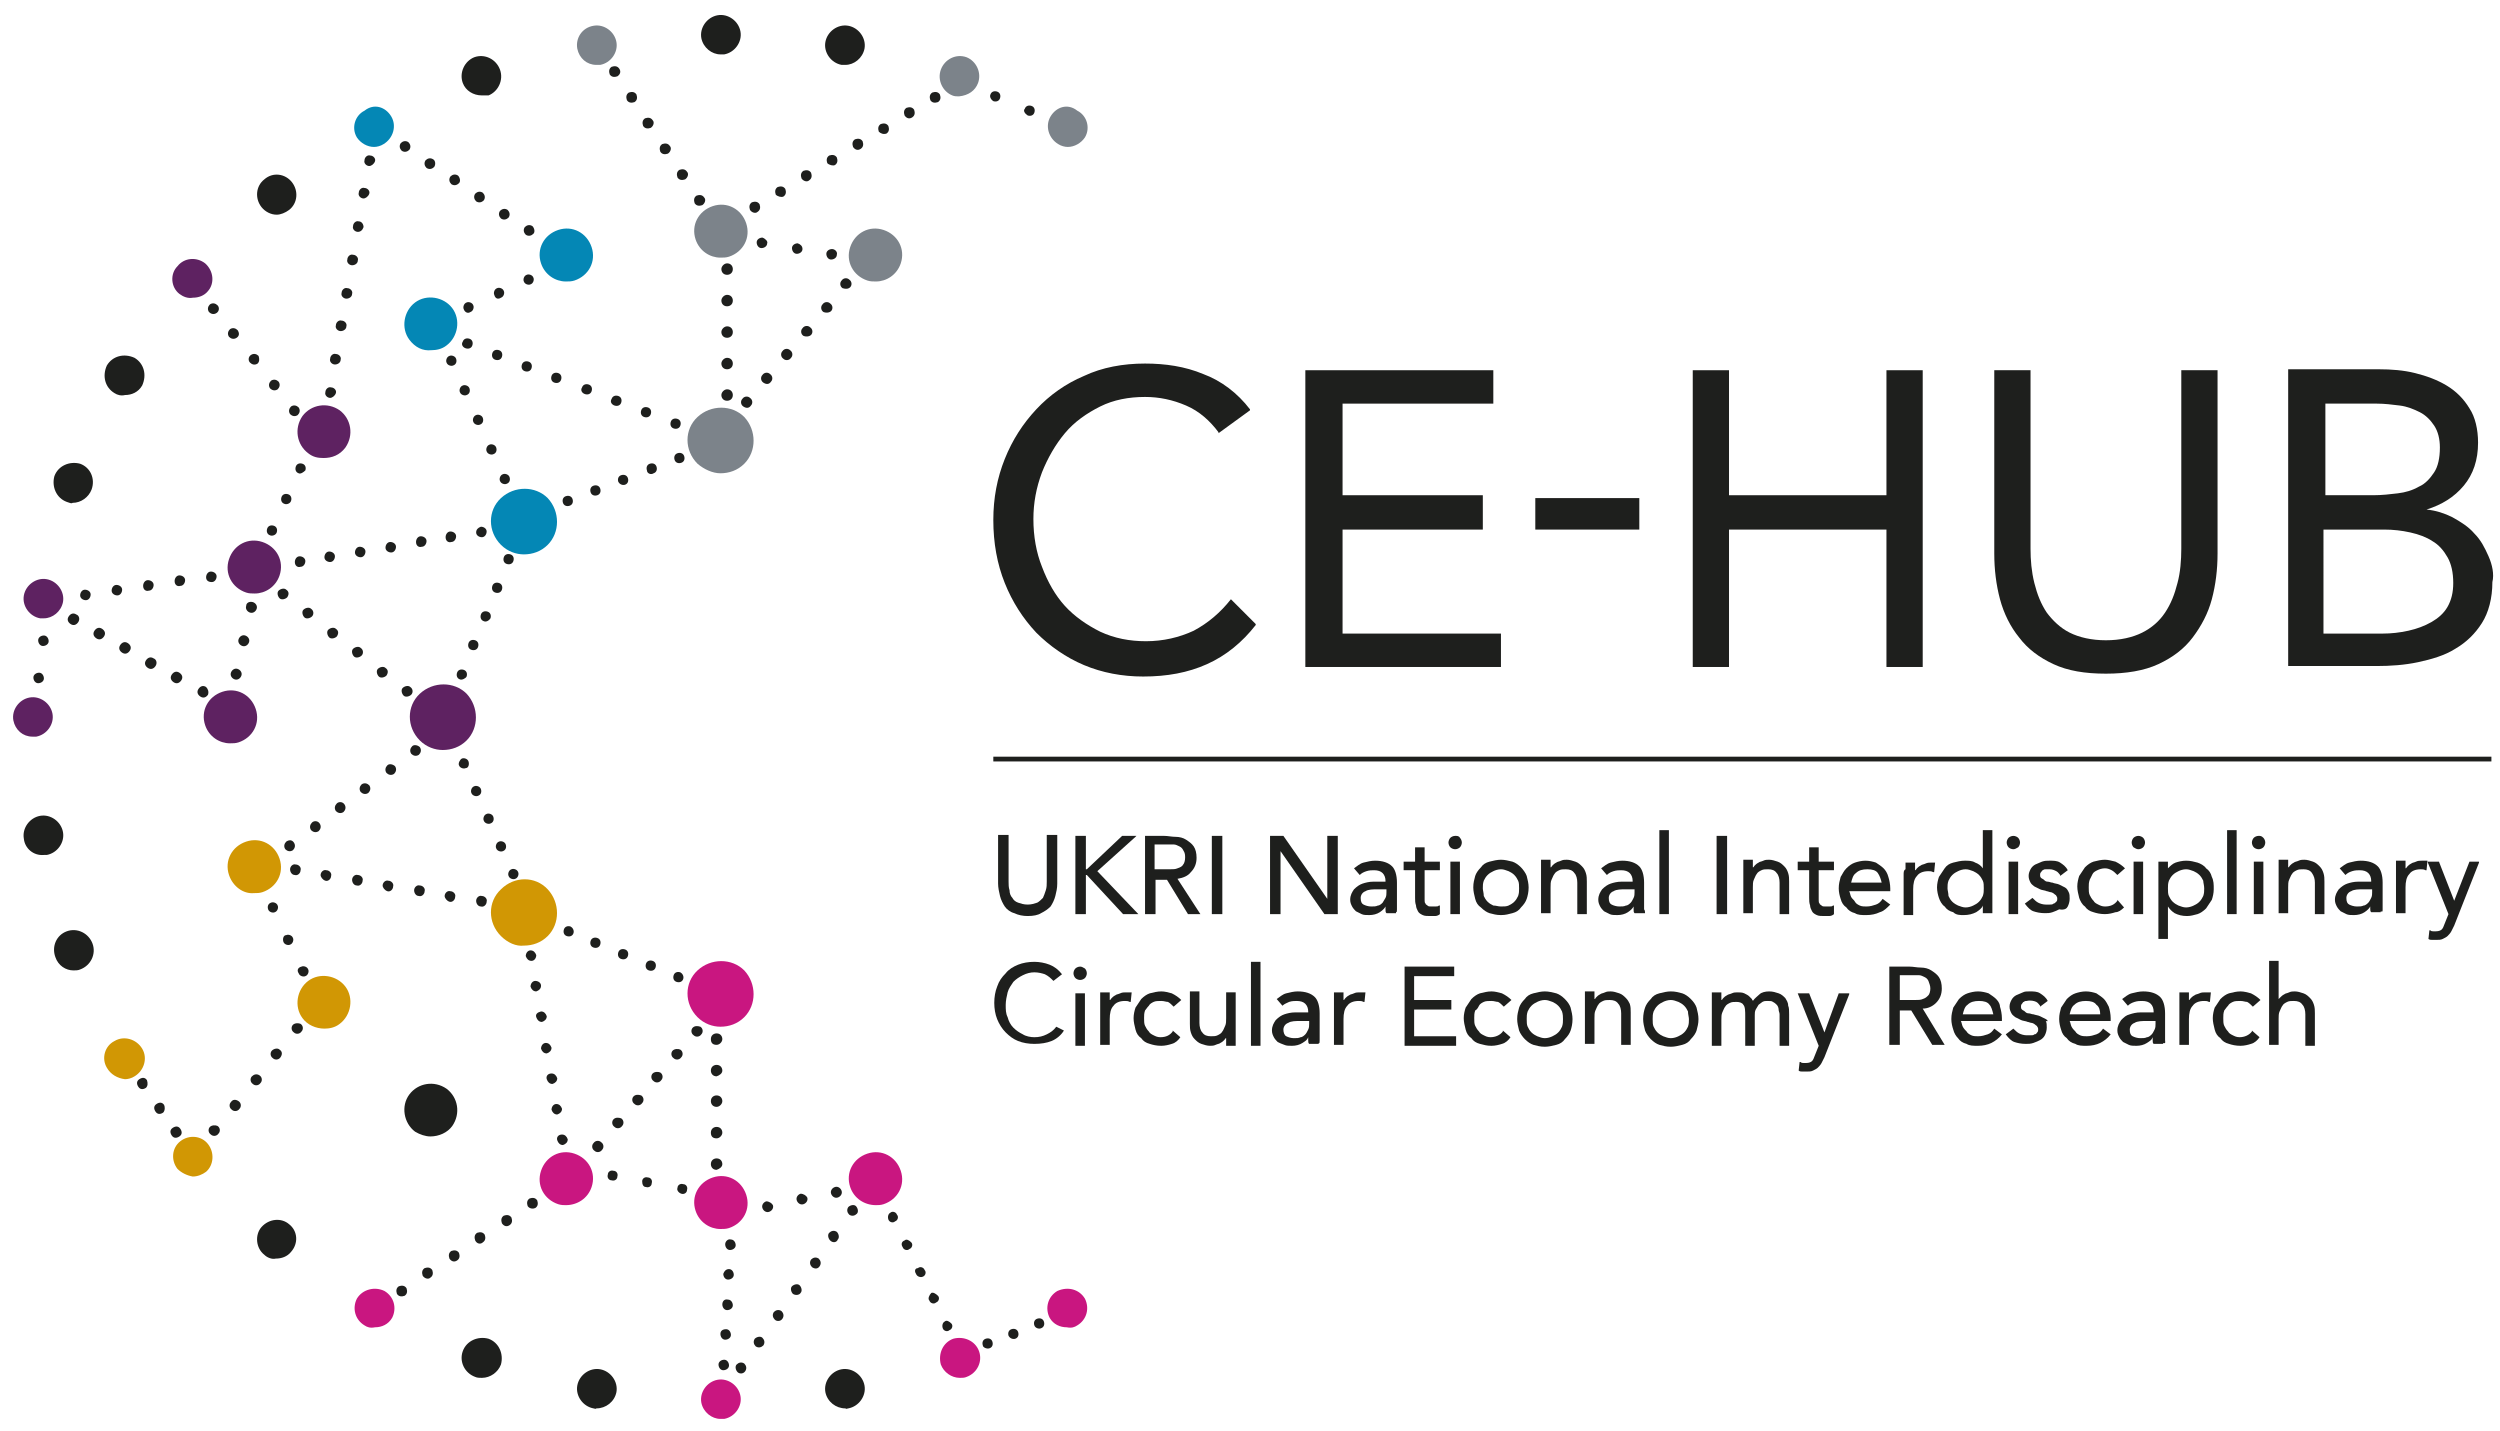 <svg version="1.1" id="Layer_1" xmlns="http://www.w3.org/2000/svg" xmlns:xlink="http://www.w3.org/1999/xlink" x="0px" y="0px" viewBox="0 0 262 150" style="enable-background:new 0 0 262 150;" xml:space="preserve">
<style type="text/css">
	#sitelogoSvg .sl0{fill:#1E1F1D;}
	#sitelogoSvg .sl1{fill:#C91680;}
	#sitelogoSvg .sl2{fill:#5E2261;}
	#sitelogoSvg .sl3{fill:#7C838A;}
	#sitelogoSvg .sl4{fill:#0487B5;}
	#sitelogoSvg .sl5{fill:#D19704;}
</style>
<g id="sitelogoSvg">
	<g>
		<path class="sl0" d="M53.4,50L53.4,50c-0.1-0.3-0.5-0.4-0.7-0.3c-0.3,0.1-0.4,0.5-0.3,0.7c0.1,0.3,0.5,0.4,0.7,0.3
			C53.4,50.6,53.5,50.3,53.4,50 M52,46.9L52,46.9c-0.1-0.3-0.5-0.4-0.7-0.3c-0.3,0.1-0.4,0.5-0.3,0.7c0.1,0.3,0.5,0.4,0.7,0.3
			C52,47.5,52.1,47.2,52,46.9 M50.6,43.8L50.6,43.8c-0.1-0.3-0.5-0.4-0.7-0.3c-0.3,0.1-0.4,0.5-0.3,0.7c0.1,0.3,0.5,0.4,0.7,0.3
			C50.6,44.4,50.7,44.1,50.6,43.8 M49.2,40.7L49.2,40.7c-0.1-0.3-0.5-0.4-0.7-0.3c-0.3,0.1-0.4,0.5-0.3,0.7c0.1,0.3,0.5,0.4,0.7,0.3
			C49.2,41.3,49.3,41,49.2,40.7 M47.8,37.6L47.8,37.6c-0.1-0.3-0.5-0.4-0.7-0.3c-0.3,0.1-0.4,0.5-0.3,0.7c0.1,0.3,0.5,0.4,0.7,0.3
			C47.8,38.2,47.9,37.9,47.8,37.6"></path>
		<path class="sl0" d="M48.8,36.5L48.8,36.5c0.3,0.1,0.6,0,0.7-0.3c0.1-0.3,0-0.6-0.3-0.7c-0.3-0.1-0.6,0-0.7,0.3
			C48.3,36.1,48.5,36.4,48.8,36.5 M51.9,37.7L51.9,37.7c0.3,0.1,0.6,0,0.7-0.3c0.1-0.3,0-0.6-0.3-0.7c-0.3-0.1-0.6,0-0.7,0.3
			C51.5,37.3,51.6,37.6,51.9,37.7 M55,38.9L55,38.9c0.3,0.1,0.6,0,0.7-0.3c0.1-0.3,0-0.6-0.3-0.7c-0.3-0.1-0.6,0-0.7,0.3
			C54.6,38.5,54.7,38.8,55,38.9 M58.1,40.1L58.1,40.1c0.3,0.1,0.6,0,0.7-0.3c0.1-0.3,0-0.6-0.3-0.7c-0.3-0.1-0.6,0-0.7,0.3
			C57.7,39.7,57.8,40,58.1,40.1 M61.3,41.3L61.3,41.3c0.3,0.1,0.6,0,0.7-0.3c0.1-0.3,0-0.6-0.3-0.7c-0.3-0.1-0.6,0-0.7,0.3
			C60.8,40.9,61,41.2,61.3,41.3 M64.4,42.5L64.4,42.5c0.3,0.1,0.6,0,0.7-0.3c0.1-0.3,0-0.6-0.3-0.7c-0.3-0.1-0.6,0-0.7,0.3
			C63.9,42.1,64.1,42.4,64.4,42.5 M67.5,43.7L67.5,43.7c0.3,0.1,0.6,0,0.7-0.3c0.1-0.3,0-0.6-0.3-0.7s-0.6,0-0.7,0.3
			C67.1,43.3,67.2,43.6,67.5,43.7 M70.6,44.9L70.6,44.9c0.3,0.1,0.6,0,0.7-0.3c0.1-0.3,0-0.6-0.3-0.7c-0.3-0.1-0.6,0-0.7,0.3
			C70.2,44.5,70.3,44.8,70.6,44.9"></path>
		<path class="sl0" d="M71.3,101.9L71.3,101.9c-0.3-0.1-0.6,0-0.7,0.3c-0.1,0.3,0,0.6,0.3,0.7c0.3,0.1,0.6,0,0.7-0.3
			C71.7,102.3,71.5,102,71.3,101.9 M68.4,100.7L68.4,100.7c-0.3-0.1-0.6,0-0.7,0.3c-0.1,0.3,0,0.6,0.3,0.7c0.3,0.1,0.6,0,0.7-0.3
			C68.8,101.1,68.7,100.8,68.4,100.7 M65.5,99.5L65.5,99.5c-0.3-0.1-0.6,0-0.7,0.3c-0.1,0.3,0,0.6,0.3,0.7c0.3,0.1,0.6,0,0.7-0.3
			C65.9,99.9,65.8,99.6,65.5,99.5 M62.6,98.3L62.6,98.3c-0.3-0.1-0.6,0-0.7,0.3c-0.1,0.3,0,0.6,0.3,0.7c0.3,0.1,0.6,0,0.7-0.3
			C63,98.7,62.9,98.4,62.6,98.3 M59.8,97.1L59.8,97.1c-0.3-0.1-0.6,0-0.7,0.3c-0.1,0.3,0,0.6,0.3,0.7c0.3,0.1,0.6,0,0.7-0.3
			C60.2,97.5,60,97.2,59.8,97.1"></path>
		<path class="sl0" d="M54.3,91.4L54.3,91.4c-0.1-0.3-0.5-0.4-0.7-0.3c-0.3,0.1-0.4,0.5-0.3,0.7c0.1,0.3,0.5,0.4,0.7,0.3
			C54.3,92,54.4,91.6,54.3,91.4 M53,88.5L53,88.5c-0.1-0.3-0.5-0.4-0.7-0.3c-0.3,0.1-0.4,0.5-0.3,0.7c0.1,0.3,0.5,0.4,0.7,0.3
			C53,89.1,53.1,88.8,53,88.5 M51.7,85.6L51.7,85.6c-0.1-0.3-0.5-0.4-0.7-0.3c-0.3,0.1-0.4,0.5-0.3,0.7c0.1,0.3,0.5,0.4,0.7,0.3
			C51.7,86.2,51.8,85.9,51.7,85.6 M50.4,82.7L50.4,82.7c-0.1-0.3-0.5-0.4-0.7-0.3c-0.3,0.1-0.4,0.5-0.3,0.7c0.1,0.3,0.5,0.4,0.7,0.3
			C50.4,83.3,50.5,83,50.4,82.7 M49.1,79.8L49.1,79.8c-0.1-0.3-0.5-0.4-0.7-0.3s-0.4,0.5-0.3,0.7c0.1,0.3,0.5,0.4,0.7,0.3
			C49.1,80.5,49.2,80.1,49.1,79.8"></path>
		<path class="sl0" d="M48.9,70.9L48.9,70.9c0.1-0.3,0-0.6-0.3-0.7c-0.3-0.1-0.6,0-0.7,0.3c-0.1,0.3,0,0.6,0.3,0.7
			C48.4,71.3,48.8,71.1,48.9,70.9 M50.1,67.8L50.1,67.8c0.1-0.3,0-0.6-0.3-0.7c-0.3-0.1-0.6,0-0.7,0.3c-0.1,0.3,0,0.6,0.3,0.7
			C49.7,68.2,50,68.1,50.1,67.8 M51.4,64.8L51.4,64.8c0.1-0.3,0-0.6-0.3-0.7c-0.3-0.1-0.6,0-0.7,0.3c-0.1,0.3,0,0.6,0.3,0.7
			C50.9,65.2,51.2,65.1,51.4,64.8 M52.6,61.8L52.6,61.8c0.1-0.3,0-0.6-0.3-0.7c-0.3-0.1-0.6,0-0.7,0.3c-0.1,0.3,0,0.6,0.3,0.7
			C52.2,62.2,52.5,62.1,52.6,61.8 M53.8,58.8L53.8,58.8c0.1-0.3,0-0.6-0.3-0.7c-0.3-0.1-0.6,0-0.7,0.3c-0.1,0.3,0,0.6,0.3,0.7
			C53.4,59.2,53.7,59.1,53.8,58.8"></path>
		<path class="sl0" d="M59.7,53L59.7,53c0.3-0.1,0.4-0.4,0.3-0.7c-0.1-0.3-0.4-0.4-0.7-0.3c-0.3,0.1-0.4,0.4-0.3,0.7
			C59.1,53,59.4,53.1,59.7,53 M62.6,51.9L62.6,51.9c0.3-0.1,0.4-0.4,0.3-0.7c-0.1-0.3-0.4-0.4-0.7-0.3c-0.3,0.1-0.4,0.4-0.3,0.7
			C62,51.9,62.3,52,62.6,51.9 M65.5,50.8L65.5,50.8c0.3-0.1,0.4-0.4,0.3-0.7c-0.1-0.3-0.4-0.4-0.7-0.3c-0.3,0.1-0.4,0.4-0.3,0.7
			C64.9,50.7,65.2,50.9,65.5,50.8 M68.5,49.6L68.5,49.6c0.3-0.1,0.4-0.4,0.3-0.7c-0.1-0.3-0.4-0.4-0.7-0.3c-0.3,0.1-0.4,0.4-0.3,0.7
			C67.8,49.6,68.2,49.8,68.5,49.6 M71.4,48.5L71.4,48.5c0.3-0.1,0.4-0.4,0.3-0.7c-0.1-0.3-0.4-0.4-0.7-0.3c-0.3,0.1-0.4,0.4-0.3,0.7
			C70.8,48.5,71.1,48.6,71.4,48.5"></path>
		<path class="sl0" d="M43.2,78.2L43.2,78.2c-0.2,0.2-0.3,0.5-0.1,0.8c0.2,0.2,0.5,0.3,0.8,0.1c0.2-0.2,0.3-0.5,0.1-0.8
			C43.8,78.1,43.4,78,43.2,78.2 M40.6,80.2L40.6,80.2c-0.2,0.2-0.3,0.5-0.1,0.8c0.2,0.2,0.5,0.3,0.8,0.1c0.2-0.2,0.3-0.5,0.1-0.8
			C41.2,80.1,40.8,80,40.6,80.2 M37.9,82.2L37.9,82.2c-0.2,0.2-0.3,0.5-0.1,0.8c0.2,0.2,0.5,0.3,0.8,0.1c0.2-0.2,0.3-0.5,0.1-0.8
			C38.5,82.1,38.2,82,37.9,82.2 M35.3,84.2L35.3,84.2c-0.2,0.2-0.3,0.5-0.1,0.8c0.2,0.2,0.5,0.3,0.8,0.1c0.2-0.2,0.3-0.5,0.1-0.8
			C35.9,84,35.5,84,35.3,84.2 M32.7,86.2L32.7,86.2c-0.2,0.2-0.3,0.5-0.1,0.8c0.2,0.2,0.5,0.3,0.8,0.1c0.2-0.2,0.3-0.5,0.1-0.8
			C33.3,86,32.9,86,32.7,86.2 M30,88.2L30,88.2c-0.2,0.2-0.3,0.5-0.1,0.8c0.2,0.2,0.5,0.3,0.8,0.1c0.2-0.2,0.3-0.5,0.1-0.8
			C30.6,88,30.3,88,30,88.2"></path>
		<path class="sl0" d="M30.9,91.7L30.9,91.7c0.3,0.1,0.6-0.2,0.6-0.5c0.1-0.3-0.2-0.6-0.5-0.6c-0.3-0.1-0.6,0.2-0.6,0.5
			C30.4,91.4,30.6,91.7,30.9,91.7 M34.1,92.3L34.1,92.3c0.3,0.1,0.6-0.2,0.6-0.5c0.1-0.3-0.2-0.6-0.5-0.6c-0.3-0.1-0.6,0.2-0.6,0.5
			C33.6,91.9,33.8,92.2,34.1,92.3 M37.4,92.8L37.4,92.8c0.3,0.1,0.6-0.2,0.6-0.5c0.1-0.3-0.2-0.6-0.5-0.6c-0.3-0.1-0.6,0.2-0.6,0.5
			C36.9,92.5,37.1,92.8,37.4,92.8 M40.6,93.4L40.6,93.4c0.3,0.1,0.6-0.2,0.6-0.5c0.1-0.3-0.2-0.6-0.5-0.6c-0.3-0.1-0.6,0.2-0.6,0.5
			C40.1,93,40.3,93.3,40.6,93.4 M43.9,93.9L43.9,93.9c0.3,0.1,0.6-0.2,0.6-0.5c0.1-0.3-0.2-0.6-0.5-0.6c-0.3-0.1-0.6,0.2-0.6,0.5
			C43.4,93.6,43.6,93.9,43.9,93.9 M47.1,94.5L47.1,94.5c0.3,0.1,0.6-0.2,0.6-0.5c0.1-0.3-0.2-0.6-0.5-0.6c-0.3-0.1-0.6,0.2-0.6,0.5
			C46.6,94.1,46.8,94.4,47.1,94.5 M50.4,95L50.4,95c0.3,0.1,0.6-0.2,0.6-0.5c0.1-0.3-0.2-0.6-0.5-0.6c-0.3-0.1-0.6,0.2-0.6,0.5
			C49.9,94.7,50.1,95,50.4,95"></path>
		<path class="sl0" d="M9,62.9L9,62.9c0.3,0,0.5-0.3,0.5-0.6c0-0.3-0.3-0.5-0.6-0.5c-0.3,0-0.5,0.3-0.5,0.6
			C8.4,62.7,8.7,62.9,9,62.9 M12.3,62.4L12.3,62.4c0.3,0,0.5-0.3,0.5-0.6c0-0.3-0.3-0.5-0.6-0.5c-0.3,0-0.5,0.3-0.5,0.6
			C11.7,62.2,12,62.4,12.3,62.4 M15.6,61.9L15.6,61.9c0.3,0,0.5-0.3,0.5-0.6c0-0.3-0.3-0.5-0.6-0.5c-0.3,0-0.5,0.3-0.5,0.6
			C15,61.8,15.3,62,15.6,61.9 M18.9,61.4L18.9,61.4c0.3,0,0.5-0.3,0.5-0.6c0-0.3-0.3-0.5-0.6-0.5c-0.3,0-0.5,0.3-0.5,0.6
			C18.3,61.3,18.6,61.5,18.9,61.4 M22.2,61L22.2,61c0.3,0,0.5-0.3,0.5-0.6c0-0.3-0.3-0.5-0.6-0.5c-0.3,0-0.5,0.3-0.5,0.6
			C21.6,60.8,21.8,61,22.2,61"></path>
		<path class="sl0" d="M31.5,59.4L31.5,59.4c0.3,0,0.5-0.3,0.5-0.6c0-0.3-0.3-0.5-0.6-0.5c-0.3,0-0.5,0.3-0.5,0.6
			C30.9,59.3,31.2,59.5,31.5,59.4 M34.6,58.9L34.6,58.9c0.3,0,0.5-0.3,0.5-0.6s-0.3-0.5-0.6-0.5c-0.3,0-0.5,0.3-0.5,0.6
			C34,58.7,34.3,58.9,34.6,58.9 M37.8,58.4L37.8,58.4c0.3,0,0.5-0.3,0.5-0.6c0-0.3-0.3-0.5-0.6-0.5c-0.3,0-0.5,0.3-0.5,0.6
			C37.2,58.2,37.5,58.4,37.8,58.4 M41,57.9L41,57.9c0.3,0,0.5-0.3,0.5-0.6c0-0.3-0.3-0.5-0.6-0.5c-0.3,0-0.5,0.3-0.5,0.6
			C40.4,57.7,40.7,57.9,41,57.9 M44.2,57.3L44.2,57.3c0.3,0,0.5-0.3,0.5-0.6c0-0.3-0.3-0.5-0.6-0.5c-0.3,0-0.5,0.3-0.5,0.6
			C43.6,57.2,43.9,57.4,44.2,57.3 M47.3,56.8L47.3,56.8c0.3,0,0.5-0.3,0.5-0.6c0-0.3-0.3-0.5-0.6-0.5c-0.3,0-0.5,0.3-0.5,0.6
			C46.7,56.7,47,56.9,47.3,56.8 M50.5,56.3L50.5,56.3c0.3,0,0.5-0.3,0.5-0.6c0-0.3-0.3-0.5-0.6-0.5c-0.3,0.1-0.5,0.3-0.5,0.6
			C49.9,56.1,50.2,56.3,50.5,56.3"></path>
		<path class="sl0" d="M93.1,127.8L93.1,127.8c0.1,0.3,0.5,0.4,0.7,0.2c0.3-0.1,0.4-0.5,0.2-0.7c-0.1-0.3-0.5-0.4-0.7-0.2
			C93.1,127.2,93,127.5,93.1,127.8 M94.6,130.7L94.6,130.7c0.1,0.3,0.5,0.4,0.7,0.2c0.3-0.1,0.4-0.5,0.2-0.7s-0.5-0.4-0.7-0.2
			C94.5,130.1,94.4,130.4,94.6,130.7 M96,133.5L96,133.5c0.1,0.3,0.5,0.4,0.7,0.3c0.3-0.1,0.4-0.5,0.2-0.7c-0.1-0.3-0.5-0.4-0.7-0.2
			C95.9,132.9,95.8,133.2,96,133.5 M97.4,136.3L97.4,136.3c0.1,0.3,0.5,0.4,0.7,0.2c0.3-0.1,0.4-0.5,0.2-0.7s-0.5-0.4-0.7-0.3
			C97.4,135.7,97.2,136.1,97.4,136.3 M98.8,139.2L98.8,139.2c0.1,0.3,0.5,0.4,0.7,0.2c0.3-0.1,0.4-0.5,0.2-0.7s-0.5-0.4-0.7-0.2
			C98.8,138.6,98.7,138.9,98.8,139.2"></path>
		<path class="sl0" d="M103.7,141.3L103.7,141.3c0.3-0.1,0.4-0.4,0.3-0.7c-0.1-0.3-0.4-0.4-0.7-0.3c-0.3,0.1-0.4,0.4-0.3,0.7
			C103,141.2,103.4,141.4,103.7,141.3 M106.4,140.3L106.4,140.3c0.3-0.1,0.4-0.4,0.3-0.7c-0.1-0.3-0.4-0.4-0.7-0.3
			c-0.3,0.1-0.4,0.4-0.3,0.7C105.8,140.2,106.1,140.4,106.4,140.3 M109.1,139.2L109.1,139.2c0.3-0.1,0.4-0.4,0.3-0.7
			c-0.1-0.3-0.4-0.4-0.7-0.3c-0.3,0.1-0.4,0.4-0.3,0.7C108.5,139.2,108.9,139.3,109.1,139.2"></path>
		<path class="sl0" d="M72.6,107.7L72.6,107.7c-0.2,0.2-0.2,0.6,0.1,0.8c0.2,0.2,0.6,0.2,0.8-0.1c0.2-0.2,0.2-0.6-0.1-0.8
			C73.1,107.5,72.8,107.5,72.6,107.7 M70.5,110.1L70.5,110.1c-0.2,0.2-0.2,0.6,0.1,0.8c0.2,0.2,0.6,0.2,0.8-0.1
			c0.2-0.2,0.2-0.6-0.1-0.8C71.1,109.9,70.7,109.9,70.5,110.1 M68.4,112.5L68.4,112.5c-0.2,0.2-0.2,0.6,0.1,0.8
			c0.2,0.2,0.6,0.2,0.8-0.1c0.2-0.2,0.2-0.6-0.1-0.8C69,112.3,68.6,112.3,68.4,112.5 M66.4,114.9L66.4,114.9
			c-0.2,0.2-0.2,0.6,0.1,0.8c0.2,0.2,0.6,0.2,0.8-0.1c0.2-0.2,0.2-0.6-0.1-0.8C66.9,114.7,66.6,114.7,66.4,114.9 M64.3,117.3
			L64.3,117.3c-0.2,0.2-0.2,0.6,0.1,0.8c0.2,0.2,0.6,0.2,0.8-0.1c0.2-0.2,0.2-0.6-0.1-0.8C64.8,117.1,64.5,117.1,64.3,117.3
			 M62.2,119.8L62.2,119.8c-0.2,0.2-0.2,0.6,0.1,0.8c0.2,0.2,0.6,0.2,0.8-0.1c0.2-0.2,0.2-0.6-0.1-0.8
			C62.8,119.5,62.4,119.5,62.2,119.8"></path>
		<path class="sl0" d="M64.1,123.7L64.1,123.7c0.3,0.1,0.6-0.1,0.6-0.4c0.1-0.3-0.1-0.6-0.4-0.6c-0.3-0.1-0.6,0.1-0.6,0.4
			C63.6,123.4,63.8,123.7,64.1,123.7 M67.7,124.4L67.7,124.4c0.3,0.1,0.6-0.1,0.6-0.4c0.1-0.3-0.1-0.6-0.4-0.6
			c-0.3-0.1-0.6,0.1-0.6,0.4S67.4,124.4,67.7,124.4 M71.4,125.1L71.4,125.1c0.3,0.1,0.6-0.1,0.6-0.4c0.1-0.3-0.1-0.6-0.4-0.6
			c-0.3-0.1-0.6,0.1-0.6,0.4C70.9,124.7,71.1,125,71.4,125.1"></path>
		<path class="sl0" d="M75.7,122L75.7,122c0-0.3-0.2-0.6-0.6-0.6c-0.3,0-0.6,0.2-0.6,0.6c0,0.3,0.2,0.6,0.6,0.6
			C75.4,122.5,75.7,122.3,75.7,122 M75.7,118.7L75.7,118.7c0-0.3-0.2-0.6-0.6-0.6c-0.3,0-0.6,0.2-0.6,0.6s0.2,0.6,0.6,0.6
			C75.4,119.3,75.7,119,75.7,118.7 M75.7,115.4L75.7,115.4c0-0.3-0.2-0.6-0.6-0.6c-0.3,0-0.6,0.2-0.6,0.6c0,0.3,0.2,0.6,0.6,0.6
			C75.4,116,75.7,115.7,75.7,115.4 M75.7,112.2L75.7,112.2c0-0.3-0.2-0.6-0.6-0.6c-0.3,0-0.6,0.2-0.6,0.6c0,0.3,0.2,0.6,0.6,0.6
			C75.4,112.7,75.7,112.5,75.7,112.2 M75.7,108.9L75.7,108.9c0-0.3-0.2-0.6-0.6-0.6c-0.3,0-0.6,0.2-0.6,0.6s0.2,0.6,0.6,0.6
			C75.4,109.5,75.7,109.2,75.7,108.9"></path>
		<path class="sl0" d="M76,130.4L76,130.4c0,0.3,0.2,0.6,0.5,0.6c0.3,0,0.6-0.2,0.6-0.5c0-0.3-0.2-0.6-0.5-0.6
			C76.3,129.8,76,130.1,76,130.4 M75.8,133.5L75.8,133.5c0,0.3,0.2,0.6,0.5,0.6c0.3,0,0.6-0.2,0.6-0.5c0-0.3-0.2-0.6-0.5-0.6
			C76.1,133,75.9,133.2,75.8,133.5 M75.7,136.7L75.7,136.7c0,0.3,0.2,0.6,0.5,0.6c0.3,0,0.6-0.2,0.6-0.5c0-0.3-0.2-0.6-0.5-0.6
			C75.9,136.1,75.7,136.4,75.7,136.7 M75.5,139.8L75.5,139.8c0,0.3,0.2,0.6,0.5,0.6c0.3,0,0.6-0.2,0.6-0.5s-0.2-0.6-0.5-0.6
			C75.7,139.3,75.5,139.5,75.5,139.8 M75.3,143L75.3,143c0,0.3,0.2,0.6,0.5,0.6c0.3,0,0.6-0.2,0.6-0.5c0-0.3-0.2-0.6-0.5-0.6
			C75.6,142.5,75.3,142.7,75.3,143"></path>
		<path class="sl0" d="M78.1,143.7L78.1,143.7c0.2-0.3,0.1-0.6-0.1-0.8c-0.3-0.2-0.6-0.1-0.8,0.1c-0.2,0.2-0.1,0.6,0.1,0.8
			C77.5,144,77.9,144,78.1,143.7 M80,141L80,141c0.2-0.3,0.1-0.6-0.1-0.8c-0.2-0.2-0.6-0.1-0.8,0.1c-0.2,0.3-0.1,0.6,0.1,0.8
			C79.5,141.3,79.8,141.2,80,141 M82,138.2L82,138.2c0.2-0.3,0.1-0.6-0.1-0.8c-0.3-0.2-0.6-0.1-0.8,0.1c-0.2,0.3-0.1,0.6,0.1,0.8
			C81.4,138.5,81.8,138.5,82,138.2 M83.9,135.5L83.9,135.5c0.2-0.2,0.1-0.6-0.1-0.8c-0.2-0.2-0.6-0.1-0.8,0.1
			c-0.2,0.2-0.1,0.6,0.1,0.8C83.4,135.8,83.8,135.7,83.9,135.5 M85.9,132.7L85.9,132.7c0.2-0.3,0.1-0.6-0.1-0.8
			c-0.3-0.2-0.6-0.1-0.8,0.1c-0.2,0.3-0.1,0.6,0.1,0.8C85.4,133,85.7,133,85.9,132.7 M87.8,129.9L87.8,129.9
			c0.2-0.2,0.1-0.6-0.1-0.8c-0.3-0.2-0.6-0.1-0.8,0.1c-0.2,0.2-0.1,0.6,0.1,0.8C87.3,130.3,87.7,130.2,87.8,129.9 M89.8,127.2
			L89.8,127.2c0.2-0.2,0.1-0.6-0.1-0.8c-0.2-0.2-0.6-0.1-0.8,0.1c-0.2,0.3-0.1,0.6,0.1,0.8C89.3,127.5,89.6,127.4,89.8,127.2"></path>
		<path class="sl0" d="M87.5,124.4L87.5,124.4c-0.3,0.1-0.5,0.4-0.4,0.7c0.1,0.3,0.4,0.5,0.7,0.4s0.5-0.4,0.4-0.7
			C88.1,124.5,87.8,124.3,87.5,124.4 M83.9,125.1L83.9,125.1c-0.3,0.1-0.5,0.4-0.4,0.7c0.1,0.3,0.4,0.5,0.7,0.4
			c0.3-0.1,0.5-0.4,0.4-0.7C84.5,125.3,84.2,125.1,83.9,125.1 M80.3,125.9L80.3,125.9c-0.3,0.1-0.5,0.4-0.4,0.7
			c0.1,0.3,0.4,0.5,0.7,0.4c0.3-0.1,0.5-0.4,0.4-0.7C80.9,126.1,80.6,125.9,80.3,125.9"></path>
		<path class="sl0" d="M73.8,20.7L73.8,20.7c-0.2-0.3-0.5-0.3-0.8-0.2c-0.3,0.2-0.3,0.5-0.2,0.8c0.2,0.3,0.5,0.3,0.8,0.2
			C73.9,21.3,74,20.9,73.8,20.7 M72,18L72,18c-0.2-0.3-0.5-0.3-0.8-0.2c-0.3,0.2-0.3,0.5-0.2,0.8c0.2,0.3,0.5,0.3,0.8,0.2
			C72.1,18.6,72.2,18.2,72,18 M70.2,15.3L70.2,15.3c-0.2-0.3-0.5-0.3-0.8-0.2c-0.3,0.2-0.3,0.5-0.2,0.8c0.2,0.3,0.5,0.3,0.8,0.2
			C70.3,15.9,70.4,15.5,70.2,15.3 M68.4,12.6L68.4,12.6c-0.2-0.3-0.5-0.3-0.8-0.2c-0.3,0.2-0.3,0.5-0.2,0.8c0.2,0.3,0.5,0.3,0.8,0.2
			C68.5,13.2,68.6,12.8,68.4,12.6 M66.7,9.9L66.7,9.9c-0.2-0.3-0.5-0.3-0.8-0.2c-0.3,0.2-0.3,0.5-0.2,0.8c0.2,0.3,0.5,0.3,0.8,0.2
			C66.8,10.5,66.8,10.2,66.7,9.9 M64.9,7.2L64.9,7.2c-0.2-0.3-0.5-0.3-0.8-0.2c-0.3,0.2-0.3,0.5-0.2,0.8c0.2,0.3,0.5,0.3,0.8,0.2
			C65,7.8,65.1,7.5,64.9,7.2"></path>
		<path class="sl0" d="M78.7,42.5L78.7,42.5c0.2-0.2,0.2-0.6-0.1-0.8c-0.2-0.2-0.6-0.2-0.8,0.1c-0.2,0.2-0.2,0.6,0.1,0.8
			C78.2,42.8,78.5,42.8,78.7,42.5 M80.8,40L80.8,40c0.2-0.2,0.2-0.6-0.1-0.8c-0.2-0.2-0.6-0.2-0.8,0.1c-0.2,0.2-0.2,0.6,0.1,0.8
			C80.3,40.3,80.6,40.3,80.8,40 M82.9,37.5L82.9,37.5c0.2-0.2,0.2-0.6-0.1-0.8c-0.2-0.2-0.6-0.2-0.8,0.1c-0.2,0.2-0.2,0.6,0.1,0.8
			C82.3,37.8,82.7,37.8,82.9,37.5 M85,35.1L85,35.1c0.2-0.2,0.2-0.6-0.1-0.8c-0.2-0.2-0.6-0.2-0.8,0.1c-0.2,0.2-0.2,0.6,0.1,0.8
			C84.4,35.3,84.8,35.3,85,35.1 M87.1,32.6L87.1,32.6c0.2-0.2,0.2-0.6-0.1-0.8c-0.2-0.2-0.6-0.2-0.8,0.1c-0.2,0.2-0.2,0.6,0.1,0.8
			C86.5,32.8,86.9,32.8,87.1,32.6 M89.1,30.1L89.1,30.1c0.2-0.2,0.2-0.6-0.1-0.8c-0.2-0.2-0.6-0.2-0.8,0.1c-0.2,0.2-0.2,0.6,0.1,0.8
			C88.6,30.3,88.9,30.3,89.1,30.1"></path>
		<path class="sl0" d="M87.2,26.1L87.2,26.1c-0.3,0-0.6,0.2-0.6,0.5c0,0.3,0.2,0.6,0.5,0.6c0.3,0,0.6-0.2,0.6-0.5
			C87.8,26.4,87.5,26.1,87.2,26.1 M83.6,25.5L83.6,25.5c-0.3,0-0.6,0.2-0.6,0.5c0,0.3,0.2,0.6,0.5,0.6c0.3,0,0.6-0.2,0.6-0.5
			C84.1,25.8,83.9,25.6,83.6,25.5 M79.9,24.9L79.9,24.9c-0.3,0-0.6,0.2-0.6,0.5c0,0.3,0.2,0.6,0.5,0.6c0.3,0,0.6-0.2,0.6-0.5
			C80.5,25.3,80.2,25,79.9,24.9"></path>
		<path class="sl0" d="M75.6,28.2L75.6,28.2c0,0.3,0.2,0.6,0.6,0.6c0.3,0,0.6-0.2,0.6-0.6c0-0.3-0.2-0.6-0.6-0.6
			C75.9,27.6,75.6,27.9,75.6,28.2 M75.6,31.5L75.6,31.5c0,0.3,0.2,0.6,0.6,0.6c0.3,0,0.6-0.2,0.6-0.6c0-0.3-0.2-0.6-0.6-0.6
			C75.9,30.9,75.6,31.2,75.6,31.5 M75.6,34.8L75.6,34.8c0,0.3,0.2,0.6,0.6,0.6c0.3,0,0.6-0.2,0.6-0.6c0-0.3-0.2-0.6-0.6-0.6
			C75.9,34.2,75.6,34.5,75.6,34.8 M75.6,38.1L75.6,38.1c0,0.3,0.2,0.6,0.6,0.6c0.3,0,0.6-0.2,0.6-0.6c0-0.3-0.2-0.6-0.6-0.6
			C75.9,37.5,75.6,37.8,75.6,38.1 M75.6,41.4L75.6,41.4c0,0.3,0.2,0.6,0.6,0.6c0.3,0,0.6-0.2,0.6-0.6c0-0.3-0.2-0.6-0.6-0.6
			C75.9,40.8,75.6,41.1,75.6,41.4"></path>
		<path class="sl0" d="M79.4,22.2L79.4,22.2c0.3-0.2,0.3-0.5,0.2-0.8c-0.2-0.3-0.5-0.3-0.8-0.2c-0.3,0.2-0.3,0.5-0.2,0.8
			C78.8,22.3,79.2,22.4,79.4,22.2 M82.1,20.6L82.1,20.6c0.3-0.2,0.3-0.5,0.2-0.8c-0.2-0.3-0.5-0.3-0.8-0.2c-0.3,0.2-0.3,0.5-0.2,0.8
			C81.5,20.6,81.9,20.7,82.1,20.6 M84.8,18.9L84.8,18.9c0.3-0.2,0.3-0.5,0.2-0.8c-0.2-0.3-0.5-0.3-0.8-0.2c-0.3,0.2-0.3,0.5-0.2,0.8
			C84.2,19,84.6,19.1,84.8,18.9 M87.5,17.3L87.5,17.3c0.3-0.2,0.3-0.5,0.2-0.8c-0.2-0.3-0.5-0.3-0.8-0.2c-0.3,0.2-0.3,0.5-0.2,0.8
			C86.9,17.3,87.3,17.4,87.5,17.3 M90.2,15.6L90.2,15.6c0.3-0.2,0.3-0.5,0.2-0.8c-0.2-0.3-0.5-0.3-0.8-0.2c-0.3,0.2-0.3,0.5-0.2,0.8
			C89.6,15.7,89.9,15.8,90.2,15.6 M92.9,14L92.9,14c0.3-0.2,0.3-0.5,0.2-0.8c-0.2-0.3-0.5-0.3-0.8-0.2c-0.3,0.2-0.3,0.5-0.2,0.8
			C92.3,14,92.6,14.1,92.9,14 M95.6,12.3L95.6,12.3c0.3-0.2,0.3-0.5,0.2-0.8c-0.2-0.3-0.5-0.3-0.8-0.2c-0.3,0.2-0.3,0.5-0.2,0.8
			C95,12.4,95.3,12.5,95.6,12.3 M98.3,10.7L98.3,10.7c0.3-0.2,0.3-0.5,0.2-0.8c-0.2-0.3-0.5-0.3-0.8-0.2c-0.3,0.2-0.3,0.5-0.2,0.8
			C97.7,10.8,98,10.8,98.3,10.7"></path>
		<path class="sl0" d="M104.1,10.6L104.1,10.6c0.3,0.1,0.6,0,0.7-0.3c0.1-0.3,0-0.6-0.3-0.7c-0.3-0.1-0.6,0-0.7,0.3
			C103.7,10.1,103.8,10.4,104.1,10.6 M107.7,12.1L107.7,12.1c0.3,0.1,0.6,0,0.7-0.3c0.1-0.3,0-0.6-0.3-0.7c-0.3-0.1-0.6,0-0.7,0.3
			C107.2,11.6,107.4,11.9,107.7,12.1"></path>
		<path class="sl0" d="M29,55.8L29,55.8c0.1-0.3,0-0.6-0.3-0.7c-0.3-0.1-0.6,0-0.7,0.3c-0.1,0.3,0,0.6,0.3,0.7
			C28.5,56.2,28.9,56.1,29,55.8 M30.5,52.5L30.5,52.5c0.1-0.3,0-0.6-0.3-0.7c-0.3-0.1-0.6,0-0.7,0.3c-0.1,0.3,0,0.6,0.3,0.7
			C30,52.9,30.4,52.8,30.5,52.5 M32,49.3L32,49.3c0.1-0.3,0-0.6-0.3-0.7c-0.3-0.1-0.6,0-0.7,0.3c-0.1,0.3,0,0.6,0.3,0.7
			C31.5,49.7,31.8,49.5,32,49.3"></path>
		<path class="sl0" d="M31.3,42.7L31.3,42.7c-0.2-0.2-0.5-0.3-0.8-0.1c-0.2,0.2-0.3,0.5-0.1,0.8c0.2,0.2,0.5,0.3,0.8,0.1
			C31.4,43.3,31.5,43,31.3,42.7 M29.2,40L29.2,40c-0.2-0.2-0.5-0.3-0.8-0.1c-0.2,0.2-0.3,0.5-0.1,0.8c0.2,0.2,0.5,0.3,0.8,0.1
			C29.3,40.6,29.4,40.3,29.2,40 M27.1,37.3L27.1,37.3c-0.2-0.2-0.5-0.3-0.8-0.1C26,37.4,26,37.8,26.2,38c0.2,0.2,0.5,0.3,0.8,0.1
			C27.2,37.9,27.2,37.6,27.1,37.3 M24.9,34.6L24.9,34.6c-0.2-0.2-0.5-0.3-0.8-0.1c-0.2,0.2-0.3,0.5-0.1,0.8c0.2,0.2,0.5,0.3,0.8,0.1
			C25.1,35.2,25.1,34.9,24.9,34.6 M22.8,32L22.8,32c-0.2-0.2-0.5-0.3-0.8-0.1c-0.2,0.2-0.3,0.5-0.1,0.8c0.2,0.2,0.5,0.3,0.8,0.1
			C23,32.6,23,32.2,22.8,32"></path>
		<path class="sl0" d="M35.2,41.2L35.2,41.2c0.1-0.3-0.2-0.6-0.5-0.6c-0.3-0.1-0.6,0.2-0.6,0.5c-0.1,0.3,0.2,0.6,0.5,0.6
			C34.8,41.7,35.1,41.5,35.2,41.2 M35.7,37.7L35.7,37.7c0.1-0.3-0.2-0.6-0.5-0.6c-0.3-0.1-0.6,0.2-0.6,0.5c-0.1,0.3,0.2,0.6,0.5,0.6
			C35.4,38.2,35.7,38,35.7,37.7 M36.3,34.2L36.3,34.2c0.1-0.3-0.2-0.6-0.5-0.6c-0.3-0.1-0.6,0.2-0.6,0.5c-0.1,0.3,0.2,0.6,0.5,0.6
			C36,34.7,36.3,34.5,36.3,34.2 M36.9,30.8L36.9,30.8c0.1-0.3-0.2-0.6-0.5-0.6c-0.3-0.1-0.6,0.2-0.6,0.5c-0.1,0.3,0.2,0.6,0.5,0.6
			C36.6,31.3,36.9,31.1,36.9,30.8 M37.5,27.3L37.5,27.3c0.1-0.3-0.2-0.6-0.5-0.6c-0.3-0.1-0.6,0.2-0.6,0.5c-0.1,0.3,0.2,0.6,0.5,0.6
			C37.2,27.8,37.5,27.6,37.5,27.3 M38.1,23.8L38.1,23.8c0-0.3-0.2-0.6-0.5-0.6c-0.3-0.1-0.6,0.2-0.6,0.5c-0.1,0.3,0.2,0.6,0.5,0.6
			C37.8,24.3,38,24.1,38.1,23.8 M38.7,20.3L38.7,20.3c0.1-0.3-0.2-0.6-0.5-0.6c-0.3-0.1-0.6,0.2-0.6,0.5c-0.1,0.3,0.2,0.6,0.5,0.6
			C38.3,20.8,38.6,20.6,38.7,20.3 M39.3,16.9L39.3,16.9c0.1-0.3-0.2-0.6-0.5-0.6c-0.3-0.1-0.6,0.2-0.6,0.5c-0.1,0.3,0.2,0.6,0.5,0.6
			C38.9,17.4,39.2,17.2,39.3,16.9"></path>
		<path class="sl0" d="M55.1,100.2L55.1,100.2c0.1,0.3,0.3,0.5,0.6,0.5c0.3,0,0.5-0.3,0.5-0.6c-0.1-0.3-0.3-0.5-0.6-0.5
			C55.3,99.6,55.1,99.9,55.1,100.2 M55.6,103.4L55.6,103.4c0.1,0.3,0.3,0.5,0.6,0.5c0.3-0.1,0.5-0.3,0.5-0.6c0-0.3-0.3-0.5-0.6-0.5
			C55.8,102.8,55.6,103.1,55.6,103.4 M56.2,106.6L56.2,106.6c0.1,0.3,0.3,0.5,0.6,0.5c0.3-0.1,0.5-0.3,0.5-0.6
			c-0.1-0.3-0.3-0.5-0.6-0.5C56.3,106.1,56.1,106.3,56.2,106.6 M56.7,109.9L56.7,109.9c0.1,0.3,0.3,0.5,0.6,0.5
			c0.3-0.1,0.5-0.3,0.5-0.6c-0.1-0.3-0.3-0.5-0.6-0.5C56.9,109.3,56.7,109.6,56.7,109.9 M57.3,113.1L57.3,113.1
			c0.1,0.3,0.3,0.5,0.6,0.5c0.3-0.1,0.5-0.3,0.5-0.6c-0.1-0.3-0.3-0.5-0.6-0.5C57.4,112.5,57.2,112.8,57.3,113.1 M57.8,116.3
			L57.8,116.3c0.1,0.3,0.3,0.5,0.6,0.5c0.3-0.1,0.5-0.3,0.5-0.6c-0.1-0.3-0.3-0.5-0.6-0.5C58,115.7,57.8,116,57.8,116.3 M58.4,119.5
			L58.4,119.5c0.1,0.3,0.3,0.5,0.6,0.5c0.3-0.1,0.5-0.3,0.5-0.6c-0.1-0.3-0.3-0.5-0.6-0.5C58.5,118.9,58.3,119.2,58.4,119.5"></path>
		<path class="sl0" d="M49.3,32.7L49.3,32.7c0.3-0.1,0.4-0.5,0.3-0.7c-0.1-0.3-0.5-0.4-0.7-0.3c-0.3,0.1-0.4,0.5-0.3,0.7
			C48.7,32.7,49,32.9,49.3,32.7 M52.5,31.2L52.5,31.2c0.3-0.1,0.4-0.5,0.3-0.7c-0.1-0.3-0.5-0.4-0.7-0.3c-0.3,0.1-0.4,0.5-0.3,0.7
			C51.9,31.3,52.2,31.4,52.5,31.2 M55.6,29.8L55.6,29.8c0.3-0.1,0.4-0.5,0.3-0.7c-0.1-0.3-0.5-0.4-0.7-0.3c-0.3,0.1-0.4,0.5-0.3,0.7
			C55,29.8,55.4,29.9,55.6,29.8"></path>
		<path class="sl0" d="M42.4,135.8L42.4,135.8c0.3-0.2,0.3-0.5,0.2-0.8c-0.2-0.3-0.5-0.3-0.8-0.2c-0.3,0.2-0.3,0.5-0.2,0.8
			C41.8,135.9,42.1,135.9,42.4,135.8 M45.1,133.9L45.1,133.9c0.3-0.2,0.3-0.5,0.2-0.8c-0.2-0.3-0.5-0.3-0.8-0.2
			c-0.3,0.2-0.3,0.5-0.2,0.8C44.5,134,44.9,134.1,45.1,133.9 M47.9,132.1L47.9,132.1c0.3-0.2,0.3-0.5,0.2-0.8
			c-0.2-0.3-0.5-0.3-0.8-0.2c-0.3,0.2-0.3,0.5-0.2,0.8C47.3,132.2,47.6,132.3,47.9,132.1 M50.6,130.2L50.6,130.2
			c0.3-0.2,0.3-0.5,0.2-0.8c-0.2-0.3-0.5-0.3-0.8-0.2c-0.3,0.2-0.3,0.5-0.2,0.8C50,130.4,50.4,130.4,50.6,130.2 M53.4,128.4
			L53.4,128.4c0.3-0.2,0.3-0.5,0.2-0.8c-0.2-0.3-0.5-0.3-0.8-0.2c-0.3,0.2-0.3,0.5-0.2,0.8C52.8,128.5,53.1,128.6,53.4,128.4
			 M56.1,126.6L56.1,126.6c0.3-0.2,0.3-0.5,0.2-0.8c-0.2-0.3-0.5-0.3-0.8-0.2c-0.3,0.2-0.3,0.5-0.2,0.8
			C55.5,126.7,55.9,126.7,56.1,126.6"></path>
		<path class="sl0" d="M55.8,23.7L55.8,23.7c-0.3-0.2-0.6-0.1-0.8,0.1c-0.2,0.3-0.1,0.6,0.1,0.8c0.3,0.2,0.6,0.1,0.8-0.1
			C56.1,24.3,56,23.9,55.8,23.7 M53.2,22L53.2,22c-0.3-0.2-0.6-0.1-0.8,0.1c-0.2,0.3-0.1,0.6,0.1,0.8c0.3,0.2,0.6,0.1,0.8-0.1
			C53.5,22.5,53.4,22.2,53.2,22 M50.6,20.2L50.6,20.2c-0.3-0.2-0.6-0.1-0.8,0.1c-0.2,0.3-0.1,0.6,0.1,0.8c0.3,0.2,0.6,0.1,0.8-0.1
			C50.9,20.7,50.8,20.4,50.6,20.2 M48,18.4L48,18.4c-0.3-0.2-0.6-0.1-0.8,0.1c-0.2,0.3-0.1,0.6,0.1,0.8c0.3,0.2,0.6,0.1,0.8-0.1
			C48.3,19,48.2,18.6,48,18.4 M45.4,16.7L45.4,16.7c-0.3-0.2-0.6-0.1-0.8,0.1c-0.2,0.3-0.1,0.6,0.1,0.8c0.3,0.2,0.6,0.1,0.8-0.1
			C45.7,17.2,45.6,16.8,45.4,16.7 M42.8,14.9L42.8,14.9c-0.3-0.2-0.6-0.1-0.8,0.1c-0.2,0.3-0.1,0.6,0.1,0.8c0.3,0.2,0.6,0.1,0.8-0.1
			C43.1,15.4,43,15.1,42.8,14.9"></path>
		<path class="sl0" d="M28.1,95.3L28.1,95.3c0.1,0.3,0.5,0.4,0.7,0.3c0.3-0.1,0.4-0.5,0.3-0.7c-0.1-0.3-0.5-0.4-0.7-0.3
			C28.1,94.7,28,95,28.1,95.3 M29.7,98.7L29.7,98.7c0.1,0.3,0.5,0.4,0.7,0.3c0.3-0.1,0.4-0.5,0.3-0.7c-0.1-0.3-0.5-0.4-0.7-0.3
			C29.7,98,29.6,98.4,29.7,98.7 M31.3,102L31.3,102c0.1,0.3,0.5,0.4,0.7,0.3c0.3-0.1,0.4-0.5,0.3-0.7c-0.1-0.3-0.5-0.4-0.7-0.3
			C31.2,101.4,31.1,101.7,31.3,102"></path>
		<path class="sl0" d="M30.7,107.4L30.7,107.4c-0.2,0.2-0.2,0.6,0.1,0.8c0.2,0.2,0.6,0.2,0.8-0.1c0.2-0.2,0.2-0.6-0.1-0.8
			C31.3,107.2,30.9,107.2,30.7,107.4 M28.5,110.1L28.5,110.1c-0.2,0.2-0.2,0.6,0.1,0.8c0.2,0.2,0.6,0.2,0.8-0.1s0.2-0.6-0.1-0.8
			C29.1,109.8,28.7,109.9,28.5,110.1 M26.4,112.8L26.4,112.8c-0.2,0.2-0.2,0.6,0.1,0.8c0.2,0.2,0.6,0.2,0.8-0.1
			c0.2-0.2,0.2-0.6-0.1-0.8C26.9,112.5,26.6,112.6,26.4,112.8 M24.2,115.5L24.2,115.5c-0.2,0.2-0.2,0.6,0.1,0.8
			c0.2,0.2,0.6,0.2,0.8-0.1c0.2-0.2,0.2-0.6-0.1-0.8C24.7,115.2,24.4,115.2,24.2,115.5 M22,118.1L22,118.1c-0.2,0.2-0.2,0.6,0.1,0.8
			c0.2,0.2,0.6,0.2,0.8-0.1c0.2-0.2,0.2-0.6-0.1-0.8C22.6,117.9,22.2,117.9,22,118.1"></path>
		<path class="sl0" d="M18.9,118.3L18.9,118.3c-0.2-0.3-0.5-0.3-0.8-0.1c-0.3,0.2-0.3,0.5-0.1,0.8c0.2,0.3,0.5,0.3,0.8,0.1
			C19.1,118.9,19.1,118.6,18.9,118.3 M17.2,115.8L17.2,115.8c-0.2-0.3-0.5-0.3-0.8-0.1c-0.3,0.2-0.3,0.5-0.1,0.8
			c0.2,0.3,0.5,0.3,0.8,0.1C17.3,116.4,17.3,116,17.2,115.8 M15.4,113.2L15.4,113.2c-0.2-0.3-0.5-0.3-0.8-0.1
			c-0.3,0.2-0.3,0.5-0.1,0.8c0.2,0.3,0.5,0.3,0.8,0.1C15.5,113.8,15.5,113.5,15.4,113.2"></path>
		<path class="sl0" d="M43,72L43,72c-0.2-0.2-0.6-0.1-0.8,0.1c-0.2,0.2-0.1,0.6,0.1,0.8c0.2,0.2,0.6,0.1,0.8-0.1
			C43.3,72.6,43.3,72.2,43,72 M40.4,70L40.4,70c-0.2-0.2-0.6-0.1-0.8,0.1c-0.2,0.2-0.1,0.6,0.1,0.8c0.2,0.2,0.6,0.1,0.8-0.1
			C40.7,70.5,40.7,70.2,40.4,70 M37.8,67.9L37.8,67.9c-0.2-0.2-0.6-0.1-0.8,0.1c-0.2,0.2-0.1,0.6,0.1,0.8s0.6,0.1,0.8-0.1
			C38.1,68.5,38.1,68.1,37.8,67.9 M35.2,65.9L35.2,65.9c-0.2-0.2-0.6-0.1-0.8,0.1c-0.2,0.2-0.1,0.6,0.1,0.8c0.2,0.2,0.6,0.1,0.8-0.1
			C35.5,66.4,35.5,66.1,35.2,65.9 M32.6,63.8L32.6,63.8c-0.2-0.2-0.6-0.1-0.8,0.1c-0.2,0.2-0.1,0.6,0.1,0.8c0.2,0.2,0.6,0.1,0.8-0.1
			C32.9,64.4,32.9,64,32.6,63.8 M30,61.8L30,61.8c-0.2-0.2-0.6-0.1-0.8,0.1s-0.1,0.6,0.1,0.8c0.2,0.2,0.6,0.1,0.8-0.1
			C30.3,62.3,30.3,62,30,61.8"></path>
		<path class="sl0" d="M25.8,63.5L25.8,63.5c-0.1,0.3,0.1,0.6,0.4,0.7c0.3,0.1,0.6-0.1,0.7-0.4c0.1-0.3-0.1-0.6-0.4-0.7
			C26.1,63,25.8,63.2,25.8,63.5 M25,67L25,67c-0.1,0.3,0.1,0.6,0.4,0.7c0.3,0.1,0.6-0.1,0.7-0.4c0.1-0.3-0.1-0.6-0.4-0.7
			C25.4,66.5,25.1,66.7,25,67 M24.2,70.5L24.2,70.5c-0.1,0.3,0.1,0.6,0.4,0.7c0.3,0.1,0.6-0.1,0.7-0.4c0.1-0.3-0.1-0.6-0.4-0.7
			C24.6,70,24.3,70.2,24.2,70.5"></path>
		<path class="sl0" d="M21.6,72L21.6,72c-0.3-0.2-0.6-0.1-0.8,0.2c-0.2,0.3-0.1,0.6,0.2,0.8c0.3,0.2,0.6,0.1,0.8-0.2
			C21.9,72.5,21.8,72.2,21.6,72 M18.8,70.5L18.8,70.5c-0.3-0.2-0.6-0.1-0.8,0.2c-0.2,0.3-0.1,0.6,0.2,0.8c0.3,0.2,0.6,0.1,0.8-0.2
			C19.2,71,19.1,70.7,18.8,70.5 M16.1,69L16.1,69c-0.3-0.2-0.6-0.1-0.8,0.2c-0.2,0.3-0.1,0.6,0.2,0.8s0.6,0.1,0.8-0.2
			C16.5,69.5,16.4,69.1,16.1,69 M13.4,67.4L13.4,67.4c-0.3-0.2-0.6-0.1-0.8,0.2c-0.2,0.3-0.1,0.6,0.2,0.8c0.3,0.2,0.6,0.1,0.8-0.2
			C13.8,67.9,13.7,67.6,13.4,67.4 M10.7,65.9L10.7,65.9c-0.3-0.2-0.6-0.1-0.8,0.2c-0.2,0.3-0.1,0.6,0.2,0.8c0.3,0.2,0.6,0.1,0.8-0.2
			C11.1,66.4,11,66.1,10.7,65.9 M8,64.4L8,64.4c-0.3-0.2-0.6-0.1-0.8,0.2c-0.2,0.3-0.1,0.6,0.2,0.8c0.3,0.2,0.6,0.1,0.8-0.2
			C8.4,64.9,8.3,64.5,8,64.4"></path>
		<path class="sl0" d="M4,67.1L4,67.1c0,0.3,0.2,0.6,0.5,0.6c0.3,0,0.6-0.2,0.6-0.5c0-0.3-0.2-0.6-0.5-0.6C4.3,66.6,4,66.8,4,67.1
			 M3.5,71L3.5,71c0,0.3,0.2,0.6,0.5,0.6c0.3,0,0.6-0.2,0.6-0.5c0-0.3-0.2-0.6-0.5-0.6C3.8,70.5,3.5,70.7,3.5,71"></path>
		<path class="sl0" d="M73.5,4c-0.2-1.1,0.6-2.2,1.7-2.4c1.1-0.2,2.2,0.6,2.4,1.7c0.2,1.1-0.6,2.2-1.7,2.4v0c-0.1,0-0.2,0-0.4,0
			C74.6,5.7,73.7,5,73.5,4"></path>
		<path class="sl1" d="M73.5,147c-0.2-1.1,0.6-2.2,1.7-2.4c1.1-0.2,2.2,0.6,2.4,1.7c0.2,1.1-0.6,2.2-1.7,2.4v0c-0.1,0-0.2,0-0.4,0
			C74.6,148.7,73.7,148,73.5,147"></path>
		<path class="sl1" d="M72.9,126.9c-0.5-1.5,0.3-3,1.8-3.5c1.5-0.5,3,0.3,3.5,1.8c0.5,1.5-0.3,3-1.8,3.5c-0.3,0.1-0.6,0.1-0.9,0.1
			C74.4,128.8,73.3,128.1,72.9,126.9"></path>
		<path class="sl2" d="M21.5,76c-0.5-1.5,0.3-3,1.8-3.5c1.5-0.5,3,0.3,3.5,1.8c0.5,1.5-0.3,3-1.8,3.5c-0.3,0.1-0.6,0.1-0.9,0.1
			C23,77.9,21.9,77.2,21.5,76"></path>
		<path class="sl3" d="M73.1,48.6c-1.4-1.4-1.4-3.6,0-4.9c1.4-1.3,3.6-1.3,4.9,0c1.3,1.4,1.3,3.6,0,4.9c-0.7,0.7-1.6,1-2.5,1
			C74.7,49.6,73.8,49.2,73.1,48.6"></path>
		<path class="sl2" d="M44,77.6c-1.4-1.4-1.4-3.6,0-4.9c1.4-1.3,3.6-1.3,4.9,0c1.3,1.4,1.3,3.6,0,4.9c-0.7,0.7-1.6,1-2.5,1
			C45.6,78.6,44.7,78.3,44,77.6"></path>
		<path class="sl3" d="M60.5,5.1C60.3,4,61,2.9,62.2,2.7c1.1-0.2,2.2,0.6,2.4,1.7c0.2,1.1-0.6,2.2-1.7,2.4v0c-0.1,0-0.2,0-0.4,0
			C61.5,6.8,60.7,6.1,60.5,5.1"></path>
		<path class="sl0" d="M90.6,5.1C90.8,4,90,2.9,88.9,2.7c-1.1-0.2-2.2,0.6-2.4,1.7c-0.2,1.1,0.6,2.2,1.7,2.4v0c0.1,0,0.2,0,0.4,0
			C89.5,6.8,90.4,6.1,90.6,5.1"></path>
		<path class="sl0" d="M48.5,8.7c-0.4-1.1,0.2-2.3,1.2-2.7c1.1-0.4,2.3,0.2,2.7,1.3c0.4,1.1-0.2,2.3-1.2,2.7C51,10,50.7,10,50.5,10
			C49.6,10,48.8,9.5,48.5,8.7"></path>
		<path class="sl3" d="M102.5,8.7c0.4-1.1-0.2-2.3-1.2-2.7c-1.1-0.4-2.3,0.2-2.7,1.3c-0.4,1.1,0.2,2.3,1.2,2.7
			c0.2,0.1,0.5,0.1,0.7,0.1C101.5,10,102.2,9.5,102.5,8.7"></path>
		<path class="sl4" d="M41,12.2c0.6,1,0.2,2.3-0.8,2.9v0c-0.3,0.2-0.7,0.3-1,0.3c-0.7,0-1.4-0.4-1.8-1c-0.6-1-0.2-2.3,0.8-2.8
			C39.2,10.8,40.4,11.2,41,12.2"></path>
		<path class="sl3" d="M110.1,12.2c-0.6,1-0.2,2.3,0.8,2.9v0c0.3,0.2,0.7,0.3,1,0.3c0.7,0,1.4-0.4,1.8-1c0.6-1,0.2-2.3-0.8-2.8
			C111.9,10.8,110.7,11.2,110.1,12.2"></path>
		<path class="sl0" d="M27.4,21.7c-0.7-0.9-0.6-2.2,0.3-2.9c0.9-0.8,2.2-0.6,2.9,0.3c0.7,0.9,0.6,2.2-0.3,2.9
			c-0.4,0.3-0.9,0.5-1.3,0.5C28.4,22.5,27.8,22.2,27.4,21.7"></path>
		<path class="sl3" d="M72.9,25.1c-0.5-1.5,0.3-3,1.8-3.5c1.5-0.5,3,0.3,3.5,1.8c0.5,1.5-0.3,3-1.8,3.5C76.1,27,75.8,27,75.5,27
			C74.4,27,73.3,26.3,72.9,25.1"></path>
		<path class="sl4" d="M56.7,27.6c-0.5-1.5,0.3-3,1.8-3.5c1.5-0.5,3,0.3,3.5,1.8c0.5,1.5-0.3,3-1.8,3.5c-0.3,0.1-0.6,0.1-0.9,0.1
			C58.2,29.5,57.1,28.8,56.7,27.6"></path>
		<path class="sl3" d="M94.4,27.6c0.5-1.5-0.3-3-1.8-3.5c-1.5-0.5-3,0.3-3.5,1.8c-0.5,1.5,0.3,3,1.8,3.5c0.3,0.1,0.6,0.1,0.9,0.1
			C92.9,29.5,94,28.8,94.4,27.6"></path>
		<path class="sl4" d="M42.9,35.6c-0.9-1.2-0.6-3,0.6-3.9c1.2-0.9,3-0.6,3.9,0.6c0.9,1.2,0.6,3-0.6,3.9c-0.5,0.4-1.1,0.5-1.6,0.5
			C44.3,36.8,43.5,36.4,42.9,35.6"></path>
		<path class="sl2" d="M18.8,30.8c-0.9-0.7-1-2.1-0.2-2.9c0.7-0.9,2-1,2.9-0.3c0.9,0.8,1,2.1,0.3,2.9c-0.4,0.5-1,0.7-1.6,0.7
			C19.7,31.3,19.2,31.1,18.8,30.8"></path>
		<path class="sl2" d="M32.3,47.5c-1.2-0.9-1.5-2.6-0.6-3.9c0.9-1.2,2.6-1.5,3.9-0.6c1.2,0.9,1.5,2.6,0.6,3.9h0
			c-0.6,0.8-1.4,1.1-2.3,1.1C33.3,48,32.8,47.9,32.3,47.5"></path>
		<path class="sl0" d="M12,41.2c-1-0.6-1.3-1.8-0.8-2.9c0.6-1,1.8-1.3,2.9-0.8c1,0.6,1.3,1.8,0.8,2.9c-0.4,0.7-1.1,1-1.8,1
			C12.7,41.5,12.3,41.4,12,41.2"></path>
		<path class="sl4" d="M52.5,57.1c-1.4-1.4-1.4-3.6,0-4.9c1.4-1.3,3.6-1.3,4.9,0c1.3,1.4,1.3,3.6,0,4.9c-0.7,0.7-1.6,1-2.5,1
			C54.1,58.1,53.2,57.8,52.5,57.1"></path>
		<path class="sl2" d="M25.8,62.1c-1.5-0.5-2.3-2-1.8-3.5c0.5-1.5,2-2.3,3.5-1.8c1.5,0.5,2.3,2,1.8,3.5c-0.4,1.2-1.5,1.9-2.6,1.9
			C26.4,62.2,26.1,62.2,25.8,62.1"></path>
		<path class="sl0" d="M7,52.6c-1.1-0.4-1.6-1.6-1.3-2.7c0.4-1.1,1.6-1.6,2.7-1.3c1.1,0.4,1.6,1.6,1.2,2.7c-0.3,0.8-1.1,1.4-2,1.4
			C7.5,52.8,7.3,52.7,7,52.6"></path>
		<path class="sl2" d="M4.2,64.8c-1.1-0.2-1.9-1.3-1.7-2.4c0.2-1.1,1.3-1.9,2.4-1.7c1.1,0.2,1.9,1.3,1.7,2.4c-0.2,1-1.1,1.7-2,1.7
			C4.4,64.8,4.3,64.8,4.2,64.8"></path>
		<path class="sl2" d="M1.4,75.5c-0.2-1.1,0.6-2.2,1.7-2.4c1.1-0.2,2.2,0.6,2.4,1.7c0.2,1.1-0.6,2.2-1.7,2.4v0c-0.1,0-0.2,0-0.4,0
			C2.4,77.2,1.6,76.5,1.4,75.5"></path>
		<path class="sl0" d="M2.5,87.9L2.5,87.9c-0.2-1.1,0.6-2.2,1.7-2.4c1.1-0.2,2.2,0.6,2.4,1.7c0.2,1.1-0.6,2.2-1.7,2.4
			c-0.1,0-0.2,0-0.3,0C3.5,89.7,2.6,88.9,2.5,87.9"></path>
		<path class="sl5" d="M24,91.7L24,91.7c-0.5-1.5,0.3-3,1.8-3.5c1.5-0.5,3,0.3,3.5,1.8c0.5,1.5-0.3,3-1.8,3.5
			c-0.3,0.1-0.6,0.1-0.9,0.1C25.5,93.7,24.4,92.9,24,91.7"></path>
		<path class="sl5" d="M52.5,98.1L52.5,98.1c-1.4-1.4-1.4-3.6,0-4.9c1.4-1.4,3.6-1.4,4.9,0c1.3,1.4,1.3,3.6,0,4.9
			c-0.7,0.7-1.6,1-2.5,1C54.1,99.2,53.2,98.8,52.5,98.1"></path>
		<path class="sl1" d="M73.1,106.6c-1.4-1.4-1.4-3.6,0-4.9c1.4-1.3,3.6-1.3,4.9,0c1.3,1.4,1.3,3.6,0,4.9c-0.7,0.7-1.6,1-2.5,1
			C74.7,107.6,73.8,107.3,73.1,106.6"></path>
		<path class="sl0" d="M5.8,100.3C5.4,99.2,5.9,98,7,97.6c1.1-0.4,2.3,0.2,2.7,1.3c0.4,1.1-0.2,2.3-1.3,2.7
			c-0.2,0.1-0.5,0.1-0.7,0.1C6.9,101.7,6.1,101.2,5.8,100.3"></path>
		<path class="sl5" d="M11.2,111.9c-0.6-1-0.2-2.3,0.8-2.8c1-0.6,2.3-0.2,2.9,0.8c0.6,1,0.2,2.3-0.8,2.9c-0.3,0.2-0.7,0.3-1,0.3
			C12.3,113,11.6,112.6,11.2,111.9"></path>
		<path class="sl5" d="M18.6,122.5c-0.7-0.9-0.6-2.2,0.3-2.9c0.9-0.7,2.2-0.6,2.9,0.3c0.7,0.9,0.6,2.2-0.2,2.9
			c-0.4,0.3-0.9,0.5-1.4,0.5C19.6,123.2,19,122.9,18.6,122.5"></path>
		<path class="sl0" d="M27.7,131.5c-0.9-0.7-1-2.1-0.3-2.9c0.8-0.9,2.1-1,2.9-0.3c0.9,0.7,1,2,0.2,2.9c-0.4,0.5-1,0.7-1.6,0.7
			C28.5,132,28,131.8,27.7,131.5"></path>
		<path class="sl5" d="M31.7,106.7c-0.9-1.2-0.6-3,0.6-3.9c1.2-0.9,3-0.6,3.9,0.6c0.9,1.2,0.6,3-0.6,3.9c-0.5,0.4-1.1,0.5-1.6,0.5
			C33.1,107.8,32.2,107.4,31.7,106.7"></path>
		<path class="sl0" d="M43.5,118.6c-1.2-0.9-1.5-2.7-0.6-3.9c0.9-1.2,2.6-1.5,3.9-0.6c1.2,0.9,1.5,2.6,0.6,3.9
			c-0.5,0.7-1.4,1.1-2.3,1.1C44.6,119.1,44,118.9,43.5,118.6"></path>
		<path class="sl1" d="M58.5,126.2c-1.5-0.5-2.3-2-1.8-3.5c0.5-1.5,2-2.3,3.5-1.8c1.5,0.5,2.3,2,1.8,3.5c-0.4,1.2-1.5,1.9-2.7,1.9
			C59.1,126.3,58.8,126.3,58.5,126.2"></path>
		<path class="sl1" d="M92.6,126.2c1.5-0.5,2.3-2,1.8-3.5c-0.5-1.5-2-2.3-3.5-1.8c-1.5,0.5-2.3,2-1.8,3.5c0.4,1.2,1.5,1.9,2.7,1.9
			C92,126.3,92.3,126.3,92.6,126.2"></path>
		<path class="sl1" d="M38.2,138.9c-1-0.6-1.3-1.8-0.8-2.8c0.6-1,1.9-1.3,2.9-0.8c1,0.6,1.3,1.8,0.8,2.8c-0.4,0.7-1.1,1-1.8,1
			C38.8,139.2,38.5,139.1,38.2,138.9"></path>
		<path class="sl1" d="M112.9,138.9c1-0.6,1.3-1.8,0.8-2.8c-0.6-1-1.8-1.3-2.9-0.8c-1,0.6-1.3,1.8-0.8,2.8c0.4,0.7,1.1,1,1.8,1
			C112.3,139.2,112.6,139.1,112.9,138.9"></path>
		<path class="sl0" d="M49.8,144.3c-1.1-0.4-1.7-1.6-1.3-2.7c0.4-1.1,1.6-1.6,2.7-1.3c1.1,0.4,1.6,1.6,1.3,2.7
			c-0.3,0.8-1.1,1.4-2,1.4C50.3,144.4,50,144.4,49.8,144.3"></path>
		<path class="sl1" d="M101.3,144.3c1.1-0.4,1.7-1.6,1.3-2.7c-0.4-1.1-1.6-1.6-2.7-1.3c-1.1,0.4-1.6,1.6-1.3,2.7
			c0.3,0.8,1.1,1.4,2,1.4C100.8,144.4,101.1,144.4,101.3,144.3"></path>
		<path class="sl0" d="M62.2,147.6c-1.1-0.2-1.9-1.3-1.7-2.4c0.2-1.1,1.3-1.9,2.4-1.7c1.1,0.2,1.9,1.3,1.7,2.4
			c-0.2,1-1.1,1.7-2.1,1.7C62.4,147.7,62.3,147.6,62.2,147.6"></path>
		<path class="sl0" d="M88.9,147.6c1.1-0.2,1.9-1.3,1.7-2.4c-0.2-1.1-1.3-1.9-2.4-1.7c-1.1,0.2-1.9,1.3-1.7,2.4
			c0.2,1,1.1,1.7,2.1,1.7C88.7,147.7,88.8,147.6,88.9,147.6"></path>
	</g>
	<g>
		<polygon class="sl0" points="140.7,55.5 155.4,55.5 155.4,51.9 140.7,51.9 140.7,42.3 156.5,42.3 156.5,38.8 136.8,38.8
			136.8,69.9 157.3,69.9 157.3,66.4 140.7,66.4 		"></polygon>
		<path class="sl0" d="M129,62.8L129,62.8c-1.1,1.4-2.4,2.5-3.9,3.3c-1.5,0.7-3.2,1.1-5,1.1c-1.7,0-3.3-0.3-4.8-1
			c-1.4-0.7-2.7-1.6-3.7-2.7c-1-1.1-1.8-2.5-2.4-4.1c-0.6-1.5-0.9-3.2-0.9-5c0-1.7,0.3-3.3,0.9-4.9c0.6-1.5,1.4-2.9,2.4-4.1
			c1-1.2,2.3-2.1,3.7-2.8c1.4-0.7,3-1,4.7-1c1.5,0,2.9,0.3,4.3,0.9c1.4,0.6,2.5,1.6,3.4,2.8l0,0.1l3.3-2.4l0-0.1
			c-1.3-1.7-3-3-4.9-3.7c-1.9-0.8-4-1.1-6.1-1.1c-2.3,0-4.5,0.4-6.4,1.3c-1.9,0.8-3.6,2-5,3.5c-1.4,1.5-2.5,3.2-3.3,5.2
			c-0.8,2-1.2,4.1-1.2,6.4c0,2.4,0.4,4.6,1.2,6.6c0.8,2,1.9,3.7,3.3,5.2c1.4,1.4,3.1,2.6,5,3.4c1.9,0.8,4,1.2,6.2,1.2
			c2.5,0,4.7-0.4,6.7-1.3c2-0.9,3.7-2.3,5.1-4.1l0-0.1L129,62.8L129,62.8z"></path>
		<path class="sl0" d="M243.7,55.5h6.2c0.9,0,1.8,0.1,2.7,0.3c0.9,0.2,1.7,0.5,2.3,0.9c0.7,0.4,1.2,1,1.6,1.7
			c0.4,0.7,0.6,1.6,0.6,2.7c0,1-0.2,1.8-0.6,2.5c-0.4,0.7-1,1.2-1.7,1.6c-0.7,0.4-1.5,0.7-2.4,0.9c-0.9,0.2-1.8,0.3-2.7,0.3h-6.2
			V55.5z M255.1,49.5c-0.4,0.6-0.9,1.2-1.6,1.5c-0.7,0.4-1.4,0.6-2.2,0.7c-0.8,0.1-1.7,0.2-2.6,0.2h-5v-9.6h5.4
			c0.8,0,1.6,0.1,2.4,0.2c0.8,0.1,1.5,0.4,2.1,0.7c0.6,0.3,1.1,0.8,1.5,1.4c0.4,0.6,0.6,1.4,0.6,2.3C255.7,48,255.5,48.9,255.1,49.5
			 M260.8,58.3c-0.4-0.9-0.8-1.7-1.5-2.4c-0.6-0.7-1.4-1.2-2.3-1.7c-0.8-0.4-1.7-0.7-2.7-0.8c1.6-0.5,2.9-1.3,3.9-2.5
			c1-1.2,1.5-2.7,1.5-4.5c0-1.4-0.3-2.7-0.9-3.6c-0.6-1-1.4-1.8-2.4-2.4c-1-0.6-2.1-1-3.3-1.3c-1.2-0.3-2.5-0.4-3.8-0.4h-9.5v31.1
			h9.3c1.4,0,2.9-0.1,4.3-0.4s2.8-0.7,3.9-1.4c1.2-0.7,2.1-1.6,2.8-2.7c0.7-1.1,1.1-2.6,1.1-4.3C261.4,60.2,261.2,59.2,260.8,58.3"></path>
		<rect x="160.9" y="52.2" class="sl0" width="10.9" height="3.3"></rect>
		<polygon class="sl0" points="197.7,51.9 181.2,51.9 181.2,38.8 177.4,38.8 177.4,69.9 181.2,69.9 181.2,55.5 197.7,55.5
			197.7,69.9 201.5,69.9 201.5,38.8 197.7,38.8 		"></polygon>
		<path class="sl0" d="M228.6,57.5c0,1.2-0.1,2.5-0.4,3.6c-0.3,1.2-0.7,2.2-1.3,3.1c-0.6,0.9-1.4,1.6-2.4,2.1
			c-1,0.5-2.3,0.8-3.8,0.8s-2.8-0.3-3.8-0.8c-1-0.5-1.8-1.3-2.4-2.1c-0.6-0.9-1-1.9-1.3-3.1c-0.3-1.2-0.4-2.4-0.4-3.6V38.8h-3.8V58
			c0,1.7,0.2,3.3,0.6,4.8c0.4,1.5,1.1,2.9,2,4c0.9,1.2,2.1,2.1,3.6,2.8c1.5,0.7,3.3,1,5.5,1c2.1,0,4-0.3,5.5-1
			c1.5-0.7,2.7-1.6,3.6-2.8c0.9-1.2,1.6-2.5,2-4c0.4-1.5,0.6-3.1,0.6-4.8V38.8h-3.8V57.5z"></path>
		<rect x="104.1" y="79.3" class="sl0" width="157" height="0.5"></rect>
		<path class="sl0" d="M170.4,104.6c-0.2-0.2-0.4-0.4-0.7-0.5c-0.3-0.1-0.6-0.2-0.9-0.2c-0.2,0-0.4,0-0.6,0.1
			c-0.2,0.1-0.4,0.1-0.5,0.2c-0.2,0.1-0.3,0.2-0.4,0.3c-0.1,0.1-0.1,0.2-0.2,0.2c0-0.1,0-0.2,0-0.3c0-0.2,0-0.3,0-0.4v-0.1h-1v0.1
			c0,0.2,0,0.4,0,0.6c0,0.2,0,0.5,0,0.7v4.1h1v-2.7c0-0.3,0-0.6,0.1-0.8c0.1-0.2,0.2-0.5,0.3-0.6c0.1-0.2,0.3-0.3,0.5-0.4
			c0.2-0.1,0.4-0.1,0.7-0.1c0.4,0,0.7,0.1,0.9,0.4c0.2,0.2,0.3,0.6,0.3,1v3.3h1v-3.4c0-0.3,0-0.6-0.1-0.9
			C170.7,105,170.6,104.8,170.4,104.6"></path>
		<rect x="112.7" y="104.1" class="sl0" width="1" height="5.5"></rect>
		<path class="sl0" d="M110.7,107.6c-0.3,0.4-0.6,0.6-1,0.8c-0.4,0.2-0.8,0.3-1.3,0.3c-0.4,0-0.9-0.1-1.2-0.3
			c-0.4-0.2-0.7-0.4-1-0.7c-0.3-0.3-0.5-0.7-0.6-1.1c-0.2-0.4-0.2-0.8-0.2-1.3c0-0.4,0.1-0.9,0.2-1.3c0.1-0.4,0.4-0.8,0.6-1.1
			c0.3-0.3,0.6-0.5,1-0.7c0.4-0.2,0.8-0.3,1.2-0.3c0.4,0,0.8,0.1,1.1,0.2c0.4,0.2,0.6,0.4,0.9,0.7l0,0l0.9-0.7l0,0
			c-0.4-0.5-0.8-0.8-1.3-1c-0.5-0.2-1.1-0.3-1.6-0.3c-0.6,0-1.2,0.1-1.7,0.3c-0.5,0.2-1,0.5-1.3,0.9c-0.4,0.4-0.7,0.8-0.9,1.4
			c-0.2,0.5-0.3,1.1-0.3,1.7c0,0.6,0.1,1.2,0.3,1.7c0.2,0.5,0.5,1,0.9,1.4c0.4,0.4,0.8,0.7,1.3,0.9c0.5,0.2,1.1,0.3,1.7,0.3
			c0.7,0,1.3-0.1,1.8-0.3c0.5-0.2,1-0.6,1.3-1.1l0,0L110.7,107.6L110.7,107.6z"></path>
		<path class="sl0" d="M163.8,106.8c0,0.3,0,0.5-0.1,0.8c-0.1,0.2-0.2,0.4-0.4,0.6c-0.2,0.2-0.4,0.3-0.6,0.4
			c-0.2,0.1-0.5,0.2-0.8,0.2c-0.3,0-0.5-0.1-0.8-0.2c-0.2-0.1-0.4-0.2-0.6-0.4c-0.2-0.2-0.3-0.4-0.4-0.6c-0.1-0.2-0.1-0.5-0.1-0.8
			c0-0.3,0-0.5,0.1-0.8c0.1-0.2,0.2-0.4,0.4-0.6c0.2-0.2,0.4-0.3,0.6-0.4c0.2-0.1,0.5-0.2,0.8-0.2c0.3,0,0.5,0.1,0.8,0.2
			c0.2,0.1,0.4,0.2,0.6,0.4c0.2,0.2,0.3,0.4,0.4,0.6C163.8,106.3,163.8,106.6,163.8,106.8 M164,104.7c-0.3-0.3-0.6-0.5-0.9-0.6
			c-0.4-0.1-0.8-0.2-1.2-0.2c-0.4,0-0.8,0.1-1.2,0.2c-0.4,0.1-0.7,0.3-0.9,0.6c-0.3,0.3-0.5,0.6-0.6,0.9c-0.1,0.4-0.2,0.7-0.2,1.2
			c0,0.4,0.1,0.8,0.2,1.2c0.1,0.3,0.4,0.7,0.6,0.9c0.3,0.3,0.6,0.5,0.9,0.6c0.4,0.1,0.7,0.2,1.2,0.2c0.4,0,0.8-0.1,1.2-0.2
			c0.4-0.1,0.7-0.3,0.9-0.6c0.3-0.3,0.5-0.6,0.6-0.9c0.1-0.3,0.2-0.7,0.2-1.2c0-0.4-0.1-0.8-0.2-1.2
			C164.5,105.3,164.3,105,164,104.7"></path>
		<path class="sl0" d="M177,106.8c0,0.3,0,0.5-0.1,0.8c-0.1,0.2-0.2,0.4-0.4,0.6c-0.2,0.2-0.4,0.3-0.6,0.4c-0.2,0.1-0.5,0.2-0.8,0.2
			c-0.3,0-0.5-0.1-0.8-0.2c-0.2-0.1-0.4-0.2-0.6-0.4c-0.2-0.2-0.3-0.4-0.4-0.6c-0.1-0.2-0.1-0.5-0.1-0.8c0-0.3,0-0.5,0.1-0.8
			c0.1-0.2,0.2-0.4,0.4-0.6c0.2-0.2,0.4-0.3,0.6-0.4c0.2-0.1,0.5-0.2,0.8-0.2c0.3,0,0.5,0.1,0.8,0.2c0.2,0.1,0.4,0.2,0.6,0.4
			c0.2,0.2,0.3,0.4,0.4,0.6C176.9,106.3,177,106.6,177,106.8 M177.2,104.7c-0.3-0.3-0.6-0.5-0.9-0.6c-0.4-0.1-0.7-0.2-1.2-0.2
			c-0.4,0-0.8,0.1-1.2,0.2c-0.4,0.1-0.7,0.3-0.9,0.6c-0.3,0.3-0.5,0.6-0.6,0.9c-0.1,0.3-0.2,0.7-0.2,1.2c0,0.4,0.1,0.8,0.2,1.2
			c0.1,0.3,0.4,0.7,0.6,0.9c0.3,0.3,0.6,0.5,0.9,0.6c0.4,0.1,0.7,0.2,1.2,0.2c0.4,0,0.8-0.1,1.2-0.2c0.4-0.1,0.7-0.3,0.9-0.6
			c0.3-0.3,0.5-0.6,0.6-0.9c0.1-0.4,0.2-0.7,0.2-1.2c0-0.4-0.1-0.8-0.2-1.2C177.7,105.3,177.5,105,177.2,104.7"></path>
		<path class="sl0" d="M187.1,104.6c-0.2-0.2-0.4-0.4-0.7-0.5c-0.3-0.1-0.6-0.2-1-0.2c-0.4,0-0.8,0.1-1,0.3
			c-0.2,0.2-0.5,0.4-0.7,0.7c0-0.1-0.1-0.1-0.1-0.2c-0.1-0.1-0.2-0.2-0.3-0.3c-0.1-0.1-0.3-0.2-0.5-0.3c-0.2-0.1-0.5-0.1-0.7-0.1
			c-0.2,0-0.4,0-0.6,0.1c-0.2,0.1-0.4,0.1-0.5,0.2c-0.2,0.1-0.3,0.2-0.4,0.3c-0.1,0.1-0.1,0.2-0.2,0.2c0-0.1,0-0.2,0-0.3
			c0-0.1,0-0.3,0-0.4v-0.1h-1v0.1c0,0.2,0,0.4,0,0.6c0,0.2,0,0.4,0,0.7v4.2h1v-2.7c0-0.3,0-0.6,0.1-0.8c0.1-0.2,0.2-0.5,0.3-0.6
			c0.1-0.2,0.3-0.3,0.5-0.4c0.2-0.1,0.4-0.1,0.7-0.1c0.3,0,0.6,0.1,0.7,0.3c0.2,0.2,0.2,0.7,0.2,1.2v3.1h1v-3.2c0-0.2,0-0.4,0.1-0.6
			c0.1-0.2,0.2-0.3,0.3-0.5c0.1-0.1,0.3-0.2,0.4-0.3c0.2-0.1,0.3-0.1,0.5-0.1c0.3,0,0.5,0,0.6,0.1c0.2,0.1,0.3,0.2,0.4,0.3
			c0.1,0.1,0.2,0.3,0.2,0.5c0,0.2,0.1,0.3,0.1,0.5v3.3h1v-3.3c0-0.4,0-0.7-0.1-0.9C187.4,105,187.2,104.8,187.1,104.6"></path>
		<path class="sl0" d="M120.4,105.4c0.1-0.2,0.3-0.3,0.5-0.4c0.2-0.1,0.5-0.1,0.8-0.1c0.3,0,0.5,0.1,0.7,0.1
			c0.2,0.1,0.4,0.3,0.6,0.5l0,0l0.8-0.7l0,0c-0.3-0.3-0.6-0.5-1-0.7c-0.4-0.1-0.7-0.2-1.1-0.2c-0.4,0-0.8,0.1-1.2,0.2
			c-0.3,0.1-0.6,0.3-0.9,0.6c-0.2,0.3-0.4,0.6-0.6,0.9c-0.1,0.3-0.2,0.7-0.2,1.1c0,0.4,0.1,0.8,0.2,1.2c0.1,0.4,0.3,0.7,0.6,0.9
			c0.2,0.3,0.5,0.5,0.9,0.6c0.3,0.1,0.7,0.2,1.2,0.2c0.4,0,0.8-0.1,1.1-0.2c0.4-0.1,0.7-0.4,0.9-0.7l0,0l-0.8-0.7l0,0.1
			c-0.3,0.4-0.7,0.6-1.3,0.6c-0.3,0-0.5-0.1-0.7-0.2c-0.2-0.1-0.4-0.2-0.5-0.4c-0.2-0.2-0.3-0.4-0.4-0.6c-0.1-0.2-0.1-0.5-0.1-0.8
			c0-0.3,0-0.5,0.1-0.8C120.1,105.8,120.2,105.6,120.4,105.4"></path>
		<path class="sl0" d="M129.5,108.2v-4.2h-1v2.7c0,0.3,0,0.6-0.1,0.8c-0.1,0.2-0.2,0.5-0.3,0.6c-0.1,0.2-0.3,0.3-0.5,0.4
			c-0.2,0.1-0.4,0.1-0.7,0.1c-0.4,0-0.7-0.1-0.9-0.4c-0.2-0.2-0.3-0.6-0.3-1v-3.3h-1v3.4c0,0.3,0,0.6,0.1,0.9
			c0.1,0.3,0.2,0.5,0.4,0.7c0.2,0.2,0.4,0.4,0.7,0.5c0.3,0.1,0.6,0.2,0.9,0.2c0.2,0,0.4,0,0.6-0.1c0.2-0.1,0.4-0.1,0.5-0.2
			c0.2-0.1,0.3-0.2,0.4-0.3c0.1-0.1,0.1-0.2,0.2-0.2c0,0.1,0,0.2,0,0.3c0,0.2,0,0.3,0,0.4v0.1h1v-0.1c0-0.2,0-0.4,0-0.6
			C129.5,108.7,129.5,108.5,129.5,108.2"></path>
		<rect x="131.1" y="100.8" class="sl0" width="1" height="8.8"></rect>
		<path class="sl0" d="M113.2,101.3c-0.2,0-0.4,0.1-0.5,0.2c-0.1,0.1-0.2,0.3-0.2,0.5c0,0.2,0.1,0.4,0.2,0.5
			c0.1,0.1,0.3,0.2,0.5,0.2c0.2,0,0.4-0.1,0.5-0.2c0.1-0.1,0.2-0.3,0.2-0.5c0-0.2-0.1-0.4-0.2-0.5
			C113.5,101.4,113.4,101.3,113.2,101.3"></path>
		<path class="sl0" d="M137.2,107v0.3c0,0.2,0,0.4-0.1,0.6c-0.1,0.2-0.2,0.4-0.3,0.5c-0.1,0.1-0.3,0.3-0.5,0.3
			c-0.2,0.1-0.4,0.1-0.7,0.1c-0.3,0-0.6-0.1-0.8-0.2c-0.2-0.1-0.3-0.4-0.3-0.7c0-0.3,0.2-0.6,0.5-0.7c0.3-0.2,0.8-0.2,1.3-0.2H137.2
			z M138.3,109c0-0.2,0-0.3,0-0.5v-2.3c0-0.8-0.2-1.4-0.5-1.7c-0.4-0.4-1-0.6-1.8-0.6c-0.4,0-0.8,0.1-1.2,0.2
			c-0.4,0.1-0.7,0.4-1,0.6l0,0l0.6,0.7l0,0c0.2-0.2,0.5-0.3,0.7-0.4c0.3-0.1,0.6-0.1,0.8-0.1c0.4,0,0.7,0.1,0.9,0.3
			c0.2,0.2,0.3,0.5,0.3,0.8v0.1h-0.3c-0.3,0-0.7,0-1.1,0c-0.4,0-0.8,0.1-1.1,0.2c-0.3,0.1-0.6,0.3-0.9,0.6c-0.2,0.3-0.4,0.6-0.4,1.1
			c0,0.3,0.1,0.5,0.2,0.7s0.3,0.4,0.4,0.5c0.2,0.1,0.4,0.2,0.7,0.3c0.2,0.1,0.5,0.1,0.8,0.1c0.4,0,0.8-0.1,1.1-0.3
			c0.3-0.2,0.5-0.3,0.6-0.6c0,0.1,0,0.2,0,0.3c0,0.2,0,0.3,0.1,0.4l0,0h1l0-0.1C138.3,109.4,138.3,109.2,138.3,109"></path>
		<path class="sl0" d="M142.7,104c-0.1,0-0.1,0-0.2,0c-0.2,0-0.4,0-0.6,0.1c-0.2,0.1-0.4,0.1-0.5,0.2c-0.2,0.1-0.3,0.2-0.4,0.3
			c-0.1,0.1-0.1,0.2-0.2,0.2c0-0.1,0-0.2,0-0.3c0-0.1,0-0.3,0-0.4v-0.1h-1v0.1c0,0.2,0,0.4,0,0.6c0,0.2,0,0.4,0,0.7v4.1h1v-2.7
			c0-0.6,0.1-1.1,0.4-1.4c0.2-0.3,0.6-0.5,1.2-0.5c0.2,0,0.3,0,0.5,0.1l0.1,0l0.1-1l0,0C142.8,104,142.7,104,142.7,104"></path>
		<path class="sl0" d="M155,105.4c0.1-0.2,0.3-0.3,0.5-0.4c0.2-0.1,0.5-0.1,0.8-0.1c0.3,0,0.5,0.1,0.7,0.1c0.2,0.1,0.4,0.3,0.6,0.5
			l0,0l0.8-0.7l0,0c-0.3-0.3-0.6-0.5-1-0.7c-0.4-0.1-0.7-0.2-1.1-0.2c-0.4,0-0.8,0.1-1.2,0.2c-0.3,0.1-0.6,0.3-0.9,0.6
			c-0.2,0.3-0.4,0.6-0.6,0.9c-0.1,0.3-0.2,0.7-0.2,1.1c0,0.4,0.1,0.8,0.2,1.2c0.1,0.4,0.3,0.7,0.6,0.9c0.2,0.3,0.5,0.5,0.9,0.6
			c0.4,0.1,0.7,0.2,1.2,0.2c0.4,0,0.8-0.1,1.1-0.2c0.4-0.1,0.7-0.4,0.9-0.7l0,0l-0.8-0.7l0,0.1c-0.3,0.4-0.8,0.6-1.3,0.6
			c-0.3,0-0.5-0.1-0.7-0.2c-0.2-0.1-0.4-0.2-0.5-0.4c-0.2-0.2-0.3-0.4-0.4-0.6c-0.1-0.2-0.1-0.5-0.1-0.8c0-0.3,0-0.5,0.1-0.8
			C154.8,105.8,154.9,105.6,155,105.4"></path>
		<polygon class="sl0" points="148.2,105.8 152.1,105.8 152.1,104.8 148.2,104.8 148.2,102.3 152.4,102.3 152.4,101.3 147.2,101.3
			147.2,109.6 152.6,109.6 152.6,108.6 148.2,108.6 		"></polygon>
		<path class="sl0" d="M118.2,104c-0.1,0-0.1,0-0.2,0c-0.2,0-0.4,0-0.6,0.1c-0.2,0.1-0.4,0.1-0.5,0.2c-0.2,0.1-0.3,0.2-0.4,0.3
			c-0.1,0.1-0.1,0.2-0.2,0.2c0-0.1,0-0.2,0-0.3c0-0.1,0-0.3,0-0.4v-0.1h-1v0.1c0,0.2,0,0.4,0,0.6c0,0.2,0,0.4,0,0.7v4.1h1v-2.7
			c0-0.6,0.1-1.1,0.4-1.4c0.2-0.3,0.6-0.5,1.2-0.5c0.2,0,0.3,0,0.5,0.1l0.1,0l0.1-1l0,0C118.3,104,118.3,104,118.2,104"></path>
		<path class="sl0" d="M220.1,106.3h-3.2c0.1-0.4,0.2-0.8,0.5-1c0.3-0.3,0.7-0.4,1.2-0.4c0.5,0,0.9,0.1,1.1,0.4
			C220,105.5,220.1,105.9,220.1,106.3 M220.5,104.7c-0.2-0.2-0.5-0.4-0.8-0.6c-0.3-0.1-0.7-0.2-1.1-0.2c-0.4,0-0.8,0.1-1.1,0.2
			c-0.3,0.1-0.6,0.3-0.9,0.6c-0.2,0.3-0.4,0.6-0.6,0.9c-0.1,0.4-0.2,0.7-0.2,1.2c0,0.4,0.1,0.8,0.2,1.1c0.1,0.4,0.3,0.7,0.6,0.9
			c0.2,0.3,0.5,0.5,0.9,0.6c0.3,0.2,0.7,0.2,1.2,0.2c0.5,0,1-0.1,1.4-0.3c0.4-0.2,0.8-0.5,1.1-0.9l0,0l-0.8-0.6l0,0
			c-0.2,0.3-0.4,0.5-0.7,0.6c-0.3,0.1-0.6,0.2-1,0.2c-0.2,0-0.5,0-0.7-0.1c-0.2-0.1-0.4-0.2-0.5-0.4c-0.1-0.1-0.3-0.3-0.4-0.5
			c-0.1-0.2-0.1-0.4-0.2-0.6h4.3v-0.3c0-0.4-0.1-0.9-0.2-1.2C220.9,105.3,220.7,104.9,220.5,104.7"></path>
		<path class="sl0" d="M214.4,106.8c-0.2-0.1-0.4-0.2-0.6-0.3c-0.2-0.1-0.4-0.1-0.7-0.2c-0.2,0-0.3-0.1-0.5-0.1
			c-0.2,0-0.3-0.1-0.4-0.2c-0.1-0.1-0.2-0.1-0.3-0.2c-0.1-0.1-0.1-0.2-0.1-0.3c0-0.1,0-0.2,0.1-0.3c0.1-0.1,0.1-0.2,0.2-0.2
			c0.1-0.1,0.2-0.1,0.3-0.1c0.4-0.1,0.8,0,1,0.1c0.2,0.1,0.3,0.3,0.4,0.4l0,0.1l0.8-0.6l0,0c-0.2-0.4-0.5-0.6-0.8-0.8
			c-0.3-0.2-0.7-0.2-1.1-0.2c-0.3,0-0.5,0-0.7,0.1c-0.2,0.1-0.5,0.2-0.7,0.3c-0.2,0.1-0.4,0.3-0.5,0.5c-0.1,0.2-0.2,0.4-0.2,0.7
			c0,0.3,0.1,0.5,0.2,0.7c0.1,0.2,0.3,0.3,0.4,0.4c0.2,0.1,0.4,0.2,0.6,0.3c0.2,0.1,0.5,0.1,0.7,0.2c0.1,0,0.3,0.1,0.4,0.1
			c0.1,0,0.3,0.1,0.4,0.2c0.1,0.1,0.2,0.1,0.2,0.2c0.1,0.1,0.1,0.2,0.1,0.3c0,0.1,0,0.2-0.1,0.3c-0.1,0.1-0.1,0.2-0.3,0.2
			c-0.1,0.1-0.2,0.1-0.4,0.1c-0.1,0-0.3,0-0.4,0c-0.3,0-0.6-0.1-0.8-0.2c-0.2-0.1-0.4-0.3-0.6-0.5l0,0l-0.8,0.6l0,0
			c0.3,0.4,0.6,0.7,0.9,0.8c0.3,0.1,0.7,0.2,1.2,0.2c0.3,0,0.5,0,0.8-0.1c0.3-0.1,0.5-0.2,0.7-0.3c0.2-0.1,0.4-0.3,0.5-0.5
			c0.1-0.2,0.2-0.5,0.2-0.8c0-0.3,0-0.5-0.1-0.7C214.7,107.1,214.6,106.9,214.4,106.8"></path>
		<path class="sl0" d="M208.9,106.3h-3.2c0.1-0.4,0.2-0.8,0.5-1c0.3-0.3,0.7-0.4,1.2-0.4c0.5,0,0.9,0.1,1.1,0.4
			C208.7,105.5,208.8,105.9,208.9,106.3 M209.2,104.7c-0.2-0.2-0.5-0.4-0.8-0.6c-0.3-0.1-0.7-0.2-1.1-0.2c-0.4,0-0.8,0.1-1.1,0.2
			c-0.3,0.1-0.6,0.3-0.9,0.6c-0.2,0.3-0.4,0.6-0.6,0.9c-0.1,0.4-0.2,0.7-0.2,1.2c0,0.4,0.1,0.8,0.2,1.1c0.1,0.4,0.3,0.7,0.5,0.9
			c0.2,0.3,0.5,0.5,0.9,0.6c0.3,0.2,0.7,0.2,1.2,0.2c0.5,0,1-0.1,1.4-0.3c0.4-0.2,0.8-0.5,1.1-0.9l0,0l-0.8-0.6l0,0
			c-0.2,0.3-0.4,0.5-0.7,0.6c-0.3,0.1-0.6,0.2-1,0.2c-0.2,0-0.5,0-0.7-0.1c-0.2-0.1-0.4-0.2-0.5-0.4c-0.1-0.1-0.3-0.3-0.4-0.5
			c-0.1-0.2-0.1-0.4-0.2-0.6h4.3v-0.3c0-0.4-0.1-0.9-0.2-1.2C209.6,105.3,209.5,105,209.2,104.7"></path>
		<path class="sl0" d="M231.3,104c-0.1,0-0.1,0-0.2,0c-0.2,0-0.4,0-0.6,0.1c-0.2,0.1-0.4,0.1-0.5,0.2c-0.2,0.1-0.3,0.2-0.4,0.3
			c-0.1,0.1-0.1,0.2-0.2,0.2c0-0.1,0-0.2,0-0.3c0-0.2,0-0.3,0-0.4v-0.1h-1v0.1c0,0.2,0,0.4,0,0.6c0,0.2,0,0.4,0,0.7v4.1h1v-2.7
			c0-0.6,0.1-1.1,0.4-1.4c0.2-0.3,0.6-0.5,1.2-0.5c0.2,0,0.3,0,0.5,0.1l0.1,0l0.1-1l0,0C231.4,104,231.4,104,231.3,104"></path>
		<path class="sl0" d="M233.5,105.4c0.1-0.2,0.3-0.3,0.5-0.4c0.2-0.1,0.5-0.1,0.8-0.1c0.3,0,0.5,0.1,0.7,0.1
			c0.2,0.1,0.4,0.3,0.6,0.5l0,0l0.8-0.7l0,0c-0.3-0.3-0.6-0.5-1-0.7c-0.4-0.1-0.7-0.2-1.1-0.2c-0.4,0-0.8,0.1-1.2,0.2
			c-0.3,0.1-0.6,0.3-0.9,0.6c-0.2,0.3-0.4,0.6-0.6,0.9c-0.1,0.3-0.2,0.7-0.2,1.1c0,0.4,0.1,0.8,0.2,1.2c0.1,0.4,0.3,0.7,0.6,0.9
			c0.2,0.3,0.5,0.5,0.9,0.6c0.3,0.1,0.7,0.2,1.2,0.2c0.4,0,0.8-0.1,1.1-0.2c0.4-0.1,0.7-0.4,0.9-0.7l0,0l-0.8-0.7l0,0.1
			c-0.3,0.4-0.8,0.6-1.3,0.6c-0.3,0-0.5-0.1-0.7-0.2c-0.2-0.1-0.4-0.2-0.5-0.4c-0.2-0.2-0.3-0.4-0.4-0.6c-0.1-0.2-0.1-0.5-0.1-0.8
			c0-0.3,0-0.5,0.1-0.8C233.2,105.8,233.3,105.6,233.5,105.4"></path>
		<path class="sl0" d="M242.1,104.6c-0.2-0.2-0.4-0.4-0.7-0.5c-0.3-0.1-0.6-0.2-0.9-0.2c-0.2,0-0.4,0-0.6,0.1
			c-0.2,0.1-0.4,0.1-0.5,0.2c-0.2,0.1-0.3,0.2-0.4,0.3c-0.1,0.1-0.1,0.1-0.2,0.2v-4h-1v8.8h1v-2.7c0-0.3,0-0.6,0.1-0.8
			c0.1-0.2,0.2-0.5,0.3-0.6c0.1-0.2,0.3-0.3,0.5-0.4c0.2-0.1,0.4-0.1,0.7-0.1c0.4,0,0.7,0.1,0.9,0.4c0.2,0.2,0.3,0.6,0.3,1v3.3h1
			v-3.4c0-0.3,0-0.6-0.1-0.9C242.4,105,242.3,104.8,242.1,104.6"></path>
		<path class="sl0" d="M225.9,107v0.3c0,0.2,0,0.4-0.1,0.6c-0.1,0.2-0.2,0.4-0.3,0.5c-0.1,0.1-0.3,0.3-0.5,0.3
			c-0.2,0.1-0.4,0.1-0.7,0.1c-0.3,0-0.6-0.1-0.8-0.2c-0.2-0.1-0.3-0.3-0.3-0.7c0-0.3,0.2-0.6,0.5-0.7c0.3-0.2,0.8-0.2,1.3-0.2H225.9
			z M226.9,109c0-0.2,0-0.3,0-0.5v-2.3c0-0.8-0.2-1.4-0.5-1.7c-0.4-0.4-1-0.6-1.8-0.6c-0.4,0-0.8,0.1-1.2,0.2
			c-0.4,0.1-0.7,0.4-1,0.6l0,0l0.6,0.7l0,0c0.2-0.2,0.4-0.3,0.7-0.4c0.3-0.1,0.6-0.1,0.8-0.1c0.4,0,0.7,0.1,0.9,0.3
			c0.2,0.2,0.3,0.5,0.3,0.8v0.1h-0.3c-0.3,0-0.7,0-1.1,0c-0.4,0-0.8,0.1-1.1,0.2c-0.4,0.1-0.6,0.3-0.9,0.6c-0.2,0.3-0.4,0.6-0.4,1.1
			c0,0.3,0.1,0.5,0.2,0.7c0.1,0.2,0.3,0.4,0.4,0.5c0.2,0.1,0.4,0.2,0.6,0.3c0.2,0.1,0.5,0.1,0.8,0.1c0.4,0,0.8-0.1,1.1-0.3
			c0.3-0.2,0.5-0.3,0.6-0.6c0,0.1,0,0.2,0,0.3c0,0.2,0,0.3,0.1,0.4l0,0h1l0-0.1C227,109.4,226.9,109.2,226.9,109"></path>
		<path class="sl0" d="M202.3,103.6c0,0.3-0.1,0.6-0.2,0.7c-0.2,0.2-0.3,0.3-0.6,0.4c-0.2,0.1-0.5,0.1-0.8,0.1c-0.3,0-0.6,0-0.8,0
			h-0.8v-2.6h1.3c0.2,0,0.5,0,0.7,0c0.2,0,0.4,0.1,0.6,0.2c0.2,0.1,0.3,0.2,0.4,0.4C202.2,103.1,202.3,103.3,202.3,103.6
			 M202.9,105.1c0.4-0.4,0.6-0.9,0.6-1.5c0-0.5-0.1-0.9-0.3-1.2c-0.2-0.3-0.5-0.5-0.8-0.7c-0.3-0.2-0.7-0.3-1.1-0.3
			c-0.4,0-0.8-0.1-1.2-0.1H198v8.2h1.1v-3.6h1.2l2.2,3.6l0,0h1.3l-2.3-3.8C202,105.7,202.5,105.5,202.9,105.1"></path>
		<path class="sl0" d="M191.2,108.2l-1.6-4.1l0,0h-1.2l2.2,5.5l-0.4,1c-0.1,0.3-0.2,0.5-0.3,0.6c-0.1,0.1-0.3,0.2-0.6,0.2
			c-0.1,0-0.2,0-0.3,0c-0.1,0-0.2,0-0.3-0.1l-0.1,0l-0.1,0.9l0,0c0.1,0.1,0.3,0.1,0.4,0.1c0.1,0,0.3,0,0.4,0c0.3,0,0.5,0,0.7-0.1
			c0.2-0.1,0.4-0.2,0.5-0.3c0.1-0.1,0.3-0.3,0.4-0.5c0.1-0.2,0.2-0.4,0.3-0.6l2.6-6.6l0-0.1h-1.1L191.2,108.2z"></path>
		<path class="sl0" d="M105.3,95c0.2,0.3,0.6,0.6,1,0.7c0.4,0.2,0.9,0.3,1.4,0.3c0.6,0,1.1-0.1,1.4-0.3c0.4-0.2,0.7-0.4,1-0.7
			c0.2-0.3,0.4-0.7,0.5-1.1c0.1-0.4,0.2-0.8,0.2-1.3v-5.1h-1.1v4.9c0,0.3,0,0.6-0.1,0.9c-0.1,0.3-0.2,0.6-0.3,0.8
			c-0.2,0.2-0.4,0.4-0.6,0.5c-0.3,0.1-0.6,0.2-1,0.2c-0.4,0-0.7-0.1-1-0.2c-0.3-0.1-0.5-0.3-0.6-0.5c-0.2-0.2-0.3-0.5-0.3-0.8
			c-0.1-0.3-0.1-0.6-0.1-0.9v-4.9h-1.1v5.1c0,0.4,0.1,0.9,0.2,1.3C104.9,94.3,105.1,94.7,105.3,95"></path>
		<rect x="127" y="87.6" class="sl0" width="1.1" height="8.2"></rect>
		<polygon class="sl0" points="113.8,91.7 113.9,91.7 117.7,95.8 117.7,95.8 119.3,95.8 115,91.3 119,87.7 119.1,87.6 117.6,87.6
			113.9,91.1 113.8,91.1 113.8,87.6 112.7,87.6 112.7,95.8 113.8,95.8 		"></polygon>
		<path class="sl0" d="M254,90.2c-0.1,0-0.1,0-0.2,0c-0.2,0-0.4,0-0.6,0.1c-0.2,0.1-0.4,0.1-0.5,0.2c-0.2,0.1-0.3,0.2-0.4,0.3
			c-0.1,0.1-0.1,0.2-0.2,0.2c0-0.1,0-0.2,0-0.3c0-0.1,0-0.3,0-0.4v-0.1h-1v0.1c0,0.2,0,0.4,0,0.6c0,0.2,0,0.5,0,0.7v4.1h1v-2.7
			c0-0.6,0.1-1.1,0.4-1.4c0.2-0.3,0.6-0.5,1.2-0.5c0.2,0,0.3,0,0.5,0.1l0.1,0l0.1-1l0,0C254.2,90.2,254.1,90.2,254,90.2"></path>
		<path class="sl0" d="M155.4,93.1c0-0.3,0-0.5,0.1-0.8v0c0.1-0.2,0.2-0.4,0.4-0.6c0.2-0.2,0.4-0.3,0.6-0.4c0.2-0.1,0.5-0.2,0.8-0.2
			c0.3,0,0.5,0.1,0.8,0.2c0.2,0.1,0.4,0.2,0.6,0.4c0.2,0.2,0.3,0.4,0.4,0.6c0.1,0.2,0.1,0.5,0.1,0.8s0,0.5-0.1,0.8
			c-0.1,0.2-0.2,0.4-0.4,0.6c-0.2,0.2-0.4,0.3-0.6,0.4c-0.2,0.1-0.5,0.1-0.8,0.1c-0.3,0-0.5-0.1-0.8-0.1c-0.2-0.1-0.4-0.2-0.6-0.4
			c-0.2-0.2-0.3-0.4-0.4-0.6C155.5,93.6,155.4,93.3,155.4,93.1 M155.2,95.1c0.3,0.3,0.6,0.5,0.9,0.6c0.4,0.1,0.7,0.2,1.2,0.2
			s0.8-0.1,1.2-0.2s0.7-0.3,0.9-0.6c0.3-0.3,0.5-0.6,0.6-0.9c0.1-0.3,0.2-0.7,0.2-1.2c0-0.4-0.1-0.8-0.2-1.2
			c-0.1-0.3-0.4-0.7-0.6-0.9c-0.3-0.3-0.6-0.5-0.9-0.6c-0.4-0.1-0.8-0.2-1.2-0.2s-0.8,0.1-1.2,0.2c-0.4,0.1-0.7,0.3-0.9,0.6
			c-0.3,0.3-0.5,0.6-0.6,0.9c-0.1,0.4-0.2,0.7-0.2,1.2c0,0.4,0.1,0.8,0.2,1.2C154.7,94.6,154.9,94.9,155.2,95.1"></path>
		<path class="sl0" d="M243.1,90.8c-0.2-0.2-0.4-0.4-0.7-0.5c-0.3-0.1-0.6-0.2-0.9-0.2c-0.2,0-0.4,0-0.6,0.1
			c-0.2,0.1-0.4,0.1-0.5,0.2c-0.2,0.1-0.3,0.2-0.4,0.3c-0.1,0.1-0.1,0.2-0.2,0.2c0-0.1,0-0.2,0-0.3c0-0.1,0-0.3,0-0.4v-0.1h-1v0.1
			c0,0.2,0,0.4,0,0.6c0,0.2,0,0.4,0,0.7v4.2h1v-2.7c0-0.3,0-0.6,0.1-0.8c0.1-0.2,0.2-0.5,0.3-0.6c0.1-0.2,0.3-0.3,0.5-0.4
			c0.2-0.1,0.4-0.1,0.7-0.1c0.4,0,0.7,0.1,0.9,0.4c0.2,0.3,0.3,0.6,0.3,1v3.3h1v-3.4c0-0.3,0-0.6-0.1-0.9
			C243.4,91.2,243.3,91,243.1,90.8"></path>
		<path class="sl0" d="M236.7,87.6c-0.2,0-0.4,0.1-0.5,0.2c-0.1,0.1-0.2,0.3-0.2,0.5c0,0.2,0.1,0.4,0.2,0.5c0.1,0.1,0.3,0.2,0.5,0.2
			c0.2,0,0.4-0.1,0.5-0.2c0.1-0.1,0.2-0.3,0.2-0.5c0-0.2-0.1-0.4-0.2-0.5C237,87.6,236.9,87.6,236.7,87.6"></path>
		<path class="sl0" d="M248.6,93.2v0.3c0,0.2,0,0.4-0.1,0.6c-0.1,0.2-0.2,0.4-0.3,0.5c-0.1,0.1-0.3,0.3-0.5,0.3
			c-0.2,0.1-0.4,0.1-0.7,0.1c-0.3,0-0.6-0.1-0.8-0.2c-0.2-0.1-0.3-0.3-0.3-0.7c0-0.3,0.2-0.6,0.5-0.7c0.3-0.2,0.8-0.2,1.3-0.2H248.6
			z M249.7,95.3c0-0.2,0-0.3,0-0.5v-2.3c0-0.8-0.2-1.4-0.5-1.7c-0.4-0.4-1-0.6-1.8-0.6c-0.4,0-0.8,0.1-1.2,0.2
			c-0.4,0.1-0.7,0.4-1,0.6l0,0l0.6,0.7l0,0c0.2-0.2,0.4-0.3,0.7-0.4c0.3-0.1,0.6-0.1,0.8-0.1c0.4,0,0.7,0.1,0.9,0.3
			c0.2,0.2,0.3,0.5,0.3,0.8v0.1h-0.3c-0.3,0-0.7,0-1.1,0c-0.4,0-0.8,0.1-1.1,0.2c-0.3,0.1-0.6,0.3-0.9,0.6c-0.2,0.3-0.4,0.6-0.4,1.1
			c0,0.3,0.1,0.5,0.2,0.7c0.1,0.2,0.3,0.4,0.4,0.5c0.2,0.1,0.4,0.2,0.6,0.3c0.2,0.1,0.5,0.1,0.8,0.1c0.4,0,0.8-0.1,1.1-0.3
			c0.3-0.2,0.5-0.4,0.6-0.6c0,0.1,0,0.2,0,0.2c0,0.2,0,0.3,0.1,0.4l0,0h1l0-0.1C249.7,95.6,249.7,95.5,249.7,95.3"></path>
		<path class="sl0" d="M224.1,89c0.2,0,0.4-0.1,0.5-0.2c0.1-0.1,0.2-0.3,0.2-0.5c0-0.2-0.1-0.4-0.2-0.5c-0.1-0.1-0.3-0.2-0.5-0.2
			c-0.2,0-0.4,0.1-0.5,0.2c-0.1,0.1-0.2,0.3-0.2,0.5c0,0.2,0.1,0.4,0.2,0.5C223.8,88.9,223.9,89,224.1,89"></path>
		<rect x="223.6" y="90.3" class="sl0" width="1" height="5.5"></rect>
		<rect x="233.4" y="87" class="sl0" width="1" height="8.8"></rect>
		<path class="sl0" d="M199.5,91.7v4.2h1v-2.7c0-0.6,0.1-1.1,0.4-1.4c0.2-0.3,0.6-0.5,1.2-0.5c0.2,0,0.3,0,0.5,0.1l0.1,0l0.1-1l0,0
			c-0.1,0-0.1,0-0.2,0s-0.1,0-0.2,0c-0.2,0-0.4,0-0.6,0.1c-0.2,0.1-0.4,0.1-0.5,0.2c-0.2,0.1-0.3,0.2-0.4,0.3
			c-0.1,0.1-0.1,0.2-0.2,0.2c0-0.1,0-0.2,0-0.3c0-0.1,0-0.3,0-0.4v-0.1h-1v0.1c0,0.2,0,0.4,0,0.6C199.5,91.2,199.5,91.4,199.5,91.7"></path>
		<rect x="179.9" y="87.6" class="sl0" width="1.1" height="8.2"></rect>
		<rect x="173.9" y="87" class="sl0" width="1" height="8.8"></rect>
		<path class="sl0" d="M258.8,90.3l-1.6,4.1l-1.6-4.1l0,0h-1.2l2.2,5.5l-0.4,1c-0.1,0.3-0.2,0.5-0.3,0.6c-0.1,0.1-0.3,0.2-0.6,0.2
			c-0.1,0-0.2,0-0.3,0c-0.1,0-0.2,0-0.3-0.1l-0.1,0l-0.1,0.9l0,0c0.1,0.1,0.3,0.1,0.4,0.1c0.2,0,0.3,0,0.4,0c0.3,0,0.5,0,0.7-0.1
			c0.2-0.1,0.4-0.2,0.5-0.3c0.1-0.1,0.3-0.3,0.4-0.5c0.1-0.2,0.2-0.4,0.3-0.6l2.6-6.6l0-0.1H258.8z"></path>
		<path class="sl0" d="M189.6,94.1c0,0.3,0,0.5,0.1,0.8c0,0.2,0.1,0.4,0.2,0.6c0.1,0.2,0.3,0.3,0.5,0.4c0.2,0.1,0.5,0.1,0.8,0.1
			c0.2,0,0.4,0,0.5,0c0.2,0,0.4-0.1,0.5-0.2l0,0l0-0.9l-0.1,0c-0.1,0.1-0.2,0.1-0.4,0.1c-0.1,0-0.3,0-0.4,0c-0.2,0-0.3,0-0.4-0.1
			c-0.1-0.1-0.2-0.1-0.2-0.2c-0.1-0.1-0.1-0.2-0.1-0.4c0-0.2,0-0.3,0-0.5v-2.6h1.6v-0.9h-1.6v-1.5h-1v1.5h-1.2v0.9h1.2V94.1z"></path>
		<rect x="152" y="90.3" class="sl0" width="1" height="5.5"></rect>
		<path class="sl0" d="M216.7,95c0.1-0.2,0.2-0.5,0.2-0.8c0-0.3,0-0.5-0.1-0.7c-0.1-0.2-0.2-0.4-0.4-0.5c-0.2-0.1-0.4-0.2-0.6-0.3
			c-0.2-0.1-0.5-0.1-0.7-0.2c-0.2,0-0.3-0.1-0.5-0.1c-0.2,0-0.3-0.1-0.4-0.2c-0.1-0.1-0.2-0.1-0.3-0.2c-0.1-0.1-0.1-0.2-0.1-0.3
			c0-0.1,0-0.2,0.1-0.3c0.1-0.1,0.1-0.2,0.2-0.2c0.1-0.1,0.2-0.1,0.3-0.1c0.1,0,0.2,0,0.4,0c0.3,0,0.5,0.1,0.7,0.2
			c0.2,0.1,0.3,0.3,0.4,0.4l0,0.1l0.8-0.6l0,0c-0.2-0.4-0.5-0.6-0.8-0.8c-0.3-0.2-0.7-0.2-1.1-0.2c-0.3,0-0.5,0-0.8,0.1
			c-0.2,0.1-0.5,0.2-0.7,0.3c-0.2,0.1-0.4,0.3-0.5,0.5c-0.1,0.2-0.2,0.4-0.2,0.7c0,0.3,0.1,0.5,0.2,0.7c0.1,0.2,0.3,0.3,0.4,0.4
			c0.2,0.1,0.4,0.2,0.6,0.3c0.2,0.1,0.5,0.1,0.7,0.2c0.1,0,0.3,0.1,0.4,0.1c0.1,0,0.3,0.1,0.4,0.2c0.1,0.1,0.2,0.1,0.2,0.2
			c0.1,0.1,0.1,0.2,0.1,0.3c0,0.1,0,0.2-0.1,0.3c-0.1,0.1-0.2,0.2-0.3,0.2c-0.1,0.1-0.2,0.1-0.4,0.1c-0.1,0-0.3,0-0.4,0
			c-0.3,0-0.6-0.1-0.8-0.2c-0.2-0.1-0.4-0.3-0.6-0.5l0,0l-0.8,0.6l0,0c0.3,0.4,0.6,0.7,0.9,0.8c0.3,0.1,0.7,0.2,1.2,0.2
			c0.3,0,0.5,0,0.8-0.1c0.3-0.1,0.5-0.2,0.7-0.3C216.4,95.4,216.6,95.2,216.7,95"></path>
		<path class="sl0" d="M166.3,95.8v-3.4c0-0.3,0-0.6-0.1-0.9c-0.1-0.3-0.2-0.5-0.4-0.7c-0.2-0.2-0.4-0.4-0.7-0.5
			c-0.3-0.1-0.6-0.2-0.9-0.2c-0.2,0-0.4,0-0.6,0.1c-0.2,0.1-0.4,0.1-0.5,0.2c-0.2,0.1-0.3,0.2-0.4,0.3c-0.1,0.1-0.1,0.2-0.2,0.2
			c0-0.1,0-0.2,0-0.3c0-0.1,0-0.3,0-0.4v-0.1h-1v0.1c0,0.2,0,0.4,0,0.6c0,0.2,0,0.5,0,0.7v4.2h1v-2.7c0-0.3,0-0.6,0.1-0.8
			c0.1-0.2,0.2-0.5,0.3-0.6c0.1-0.2,0.3-0.3,0.5-0.4c0.2-0.1,0.4-0.1,0.7-0.1c0.4,0,0.7,0.1,0.9,0.4c0.2,0.2,0.3,0.6,0.3,1v3.3
			H166.3z"></path>
		<path class="sl0" d="M148.3,94.1c0,0.3,0,0.5,0.1,0.8c0,0.2,0.1,0.4,0.2,0.6c0.1,0.2,0.3,0.3,0.5,0.4c0.2,0.1,0.5,0.1,0.8,0.1
			c0.2,0,0.4,0,0.5,0c0.2,0,0.4-0.1,0.5-0.2l0,0l0-0.9l-0.1,0c-0.1,0.1-0.2,0.1-0.4,0.1c-0.1,0-0.3,0-0.4,0c-0.2,0-0.3,0-0.4-0.1
			c-0.1-0.1-0.2-0.1-0.2-0.2c-0.1-0.1-0.1-0.2-0.1-0.4c0-0.1,0-0.3,0-0.5v-2.6h1.6v-0.9h-1.6v-1.5h-1v1.5h-1.2v0.9h1.2V94.1z"></path>
		<path class="sl0" d="M145.3,93.2v0.3c0,0.2,0,0.4-0.1,0.6c-0.1,0.2-0.2,0.3-0.3,0.5c-0.1,0.1-0.3,0.3-0.5,0.3
			c-0.2,0.1-0.4,0.1-0.7,0.1c-0.3,0-0.6-0.1-0.8-0.2c-0.2-0.1-0.3-0.3-0.3-0.7c0-0.3,0.2-0.6,0.5-0.7c0.3-0.2,0.8-0.2,1.3-0.2H145.3
			z M146.4,95.3c0-0.2,0-0.3,0-0.5v-2.3c0-0.8-0.2-1.4-0.5-1.7c-0.4-0.4-1-0.6-1.8-0.6c-0.4,0-0.8,0.1-1.2,0.2
			c-0.4,0.1-0.7,0.4-1,0.6l0,0l0.6,0.7l0,0c0.2-0.2,0.4-0.3,0.7-0.4c0.3-0.1,0.6-0.1,0.8-0.1c0.4,0,0.7,0.1,0.9,0.3
			c0.2,0.2,0.3,0.5,0.3,0.8v0.1H145c-0.3,0-0.7,0-1.1,0c-0.4,0-0.8,0.1-1.1,0.2c-0.3,0.1-0.6,0.3-0.9,0.6c-0.2,0.3-0.4,0.6-0.4,1.1
			c0,0.3,0.1,0.5,0.2,0.7c0.1,0.2,0.3,0.4,0.4,0.5c0.2,0.1,0.4,0.2,0.6,0.3c0.2,0.1,0.5,0.1,0.8,0.1c0.4,0,0.8-0.1,1.1-0.3
			c0.3-0.2,0.5-0.4,0.6-0.6c0,0.1,0,0.2,0,0.3c0,0.2,0,0.3,0.1,0.4l0,0h1l0-0.1C146.4,95.6,146.4,95.5,146.4,95.3"></path>
		<path class="sl0" d="M152.5,87.6c-0.2,0-0.4,0.1-0.5,0.2c-0.1,0.1-0.2,0.3-0.2,0.5c0,0.2,0.1,0.4,0.2,0.5c0.1,0.1,0.3,0.2,0.5,0.2
			c0.2,0,0.4-0.1,0.5-0.2c0.1-0.1,0.2-0.3,0.2-0.5c0-0.2-0.1-0.4-0.2-0.5C152.9,87.6,152.7,87.6,152.5,87.6"></path>
		<rect x="236.2" y="90.3" class="sl0" width="1" height="5.5"></rect>
		<path class="sl0" d="M211.5,88.8c0.1-0.1,0.2-0.3,0.2-0.5c0-0.2-0.1-0.4-0.2-0.5c-0.1-0.1-0.3-0.2-0.5-0.2c-0.2,0-0.4,0.1-0.5,0.2
			c-0.1,0.1-0.2,0.3-0.2,0.5c0,0.2,0.1,0.4,0.2,0.5c0.1,0.1,0.3,0.2,0.5,0.2C211.2,89,211.3,88.9,211.5,88.8"></path>
		<rect x="210.5" y="90.3" class="sl0" width="1" height="5.5"></rect>
		<path class="sl0" d="M204.1,93.1c0-0.3,0-0.5,0.1-0.8c0.1-0.2,0.2-0.4,0.4-0.6c0.2-0.2,0.4-0.3,0.6-0.4c0.2-0.1,0.5-0.2,0.8-0.2
			c0.3,0,0.5,0.1,0.8,0.2c0.2,0.1,0.4,0.2,0.6,0.4c0.2,0.2,0.3,0.4,0.4,0.6c0.1,0.2,0.1,0.5,0.1,0.8c0,0.3,0,0.5-0.1,0.8
			c-0.1,0.2-0.2,0.4-0.4,0.6c-0.2,0.2-0.4,0.3-0.6,0.4c-0.2,0.1-0.5,0.2-0.8,0.2c-0.3,0-0.5-0.1-0.8-0.2c-0.2-0.1-0.4-0.2-0.6-0.4
			c-0.2-0.2-0.3-0.4-0.4-0.6C204.2,93.6,204.1,93.3,204.1,93.1 M205.8,95.9c0.5,0,0.9-0.1,1.3-0.3c0.3-0.2,0.6-0.4,0.7-0.7v0.8h1V87
			h-1v4c-0.2-0.3-0.5-0.5-0.8-0.6c-0.3-0.2-0.7-0.2-1.1-0.2c-0.4,0-0.8,0.1-1.2,0.2c-0.4,0.1-0.7,0.3-0.9,0.6
			c-0.2,0.3-0.4,0.6-0.6,0.9c-0.1,0.3-0.2,0.7-0.2,1.1c0,0.4,0.1,0.8,0.2,1.1c0.1,0.3,0.3,0.7,0.6,0.9c0.2,0.3,0.5,0.5,0.9,0.6
			C205,95.9,205.4,95.9,205.8,95.9"></path>
		<path class="sl0" d="M197.2,92.5h-3.2c0.1-0.4,0.2-0.8,0.5-1c0.3-0.3,0.7-0.4,1.2-0.4s0.9,0.1,1.1,0.4
			C197,91.8,197.1,92.1,197.2,92.5 M198.1,94.8l-0.8-0.6l0,0c-0.2,0.3-0.4,0.5-0.7,0.6c-0.3,0.1-0.6,0.2-1,0.2c-0.2,0-0.5,0-0.7-0.1
			c-0.2-0.1-0.4-0.2-0.5-0.4c-0.1-0.2-0.3-0.3-0.4-0.5c-0.1-0.2-0.1-0.4-0.2-0.6h4.3v-0.3c0-0.4-0.1-0.9-0.2-1.2
			c-0.1-0.4-0.3-0.7-0.5-0.9c-0.2-0.2-0.5-0.4-0.8-0.6c-0.3-0.1-0.7-0.2-1.1-0.2c-0.4,0-0.8,0.1-1.1,0.2c-0.3,0.1-0.6,0.3-0.9,0.6
			c-0.3,0.3-0.4,0.6-0.6,0.9c-0.1,0.4-0.2,0.7-0.2,1.2c0,0.4,0.1,0.8,0.2,1.1c0.1,0.4,0.3,0.7,0.6,0.9c0.2,0.3,0.5,0.5,0.9,0.6
			c0.3,0.2,0.7,0.2,1.2,0.2c0.5,0,1-0.1,1.4-0.3C197.4,95.5,197.7,95.2,198.1,94.8L198.1,94.8z"></path>
		<path class="sl0" d="M222.6,95.1L222.6,95.1l-0.7-0.8l0,0.1c-0.3,0.4-0.7,0.6-1.3,0.6c-0.3,0-0.5-0.1-0.7-0.2
			c-0.2-0.1-0.4-0.2-0.5-0.4c-0.2-0.2-0.3-0.4-0.4-0.6c-0.1-0.2-0.1-0.5-0.1-0.8c0-0.3,0-0.5,0.1-0.8c0.1-0.2,0.2-0.4,0.3-0.6
			c0.1-0.2,0.3-0.3,0.5-0.4c0.2-0.1,0.5-0.2,0.8-0.2c0.3,0,0.5,0.1,0.7,0.2c0.2,0.1,0.4,0.3,0.6,0.5l0,0l0.8-0.7l0,0
			c-0.3-0.3-0.6-0.5-1-0.7c-0.4-0.1-0.8-0.2-1.1-0.2c-0.4,0-0.8,0.1-1.2,0.2c-0.3,0.1-0.6,0.3-0.9,0.6c-0.2,0.3-0.4,0.6-0.6,0.9
			c-0.1,0.3-0.2,0.7-0.2,1.1c0,0.4,0.1,0.8,0.2,1.2c0.1,0.3,0.3,0.7,0.6,0.9c0.2,0.3,0.5,0.5,0.9,0.6c0.3,0.1,0.7,0.2,1.2,0.2
			c0.4,0,0.8-0.1,1.1-0.2C222,95.6,222.3,95.4,222.6,95.1"></path>
		<path class="sl0" d="M124.2,89.9c0,0.3-0.1,0.6-0.2,0.7c-0.1,0.2-0.3,0.3-0.6,0.4c-0.2,0.1-0.5,0.1-0.8,0.1c-0.3,0-0.6,0-0.8,0
			H121v-2.6h1.3c0.2,0,0.5,0,0.7,0c0.2,0,0.4,0.1,0.6,0.2c0.2,0.1,0.3,0.2,0.4,0.4C124.2,89.4,124.2,89.6,124.2,89.9 M123.4,92.1
			c0.6-0.1,1.1-0.3,1.4-0.7c0.4-0.4,0.6-0.9,0.6-1.5c0-0.5-0.1-0.9-0.3-1.2c-0.2-0.3-0.5-0.5-0.8-0.7c-0.3-0.2-0.7-0.3-1.1-0.3
			c-0.4,0-0.8-0.1-1.2-0.1H120v8.2h1.1v-3.6h1.2l2.2,3.6l0,0h1.3L123.4,92.1z"></path>
		<path class="sl0" d="M231,93.1c0,0.3,0,0.5-0.1,0.8c-0.1,0.2-0.2,0.4-0.4,0.6c-0.2,0.2-0.4,0.3-0.6,0.4c-0.2,0.1-0.5,0.2-0.8,0.2
			c-0.3,0-0.5-0.1-0.8-0.2c-0.2-0.1-0.4-0.2-0.6-0.4c-0.2-0.2-0.3-0.4-0.4-0.6c-0.1-0.2-0.1-0.5-0.1-0.8c0-0.3,0-0.5,0.1-0.8
			c0.1-0.2,0.2-0.4,0.4-0.6c0.2-0.2,0.4-0.3,0.6-0.4c0.2-0.1,0.5-0.2,0.8-0.2s0.5,0.1,0.8,0.2c0.2,0.1,0.4,0.2,0.6,0.4
			c0.2,0.2,0.3,0.4,0.4,0.6C230.9,92.5,231,92.8,231,93.1 M231.8,91.9c-0.1-0.4-0.3-0.7-0.6-0.9c-0.2-0.3-0.6-0.5-0.9-0.6
			c-0.4-0.1-0.7-0.2-1.2-0.2c-0.4,0-0.8,0.1-1.1,0.2c-0.3,0.1-0.6,0.4-0.8,0.6v-0.7h-1v8.1h1V95c0.2,0.3,0.4,0.5,0.7,0.7
			c0.4,0.2,0.8,0.3,1.3,0.3c0.4,0,0.7-0.1,1.1-0.2c0.3-0.1,0.6-0.3,0.9-0.6c0.2-0.3,0.4-0.6,0.6-0.9c0.1-0.3,0.2-0.7,0.2-1.1
			C232,92.7,232,92.3,231.8,91.9"></path>
		<polygon class="sl0" points="140.2,87.6 139.1,87.6 139.1,94.2 134.5,87.6 134.4,87.6 133.1,87.6 133.1,95.8 134.2,95.8
			134.2,89.2 138.8,95.8 138.9,95.8 140.2,95.8 		"></polygon>
		<path class="sl0" d="M171.3,93.2v0.3c0,0.2,0,0.4-0.1,0.6s-0.2,0.4-0.3,0.5c-0.1,0.1-0.3,0.3-0.5,0.3c-0.2,0.1-0.4,0.1-0.7,0.1
			c-0.3,0-0.6-0.1-0.8-0.2c-0.2-0.1-0.3-0.3-0.3-0.7c0-0.3,0.2-0.6,0.5-0.7c0.3-0.2,0.8-0.2,1.3-0.2H171.3z M172.4,95.7
			c0-0.1,0-0.3-0.1-0.4c0-0.2,0-0.3,0-0.5v-2.3c0-0.8-0.2-1.4-0.5-1.7c-0.4-0.4-1-0.6-1.8-0.6c-0.4,0-0.8,0.1-1.2,0.2
			c-0.4,0.1-0.7,0.4-1,0.6l0,0l0.6,0.7l0,0c0.2-0.2,0.4-0.3,0.7-0.4c0.3-0.1,0.6-0.1,0.8-0.1c0.4,0,0.7,0.1,0.9,0.3
			c0.2,0.2,0.3,0.5,0.3,0.8v0.1H171c-0.3,0-0.7,0-1.1,0c-0.4,0-0.8,0.1-1.1,0.2c-0.3,0.1-0.6,0.3-0.9,0.6c-0.2,0.3-0.4,0.6-0.4,1.1
			c0,0.3,0.1,0.5,0.2,0.7c0.1,0.2,0.3,0.4,0.4,0.5c0.2,0.1,0.4,0.2,0.6,0.3c0.2,0.1,0.5,0.1,0.8,0.1c0.4,0,0.8-0.1,1.1-0.3
			c0.3-0.2,0.5-0.4,0.6-0.6c0,0.1,0,0.2,0,0.3c0,0.2,0,0.3,0.1,0.4l0,0L172.4,95.7L172.4,95.7z"></path>
		<path class="sl0" d="M187,90.8c-0.2-0.2-0.4-0.4-0.7-0.5c-0.3-0.1-0.6-0.2-0.9-0.2c-0.2,0-0.4,0-0.6,0.1c-0.2,0.1-0.4,0.1-0.5,0.2
			c-0.2,0.1-0.3,0.2-0.4,0.3c-0.1,0.1-0.1,0.2-0.2,0.2c0-0.1,0-0.2,0-0.3c0-0.1,0-0.3,0-0.4v-0.1h-1v0.1c0,0.2,0,0.4,0,0.6
			c0,0.2,0,0.5,0,0.7v4.2h1v-2.7c0-0.3,0-0.6,0.1-0.8c0.1-0.2,0.2-0.5,0.3-0.6c0.1-0.2,0.3-0.3,0.5-0.4c0.2-0.1,0.4-0.1,0.7-0.1
			c0.4,0,0.7,0.1,0.9,0.4c0.2,0.2,0.3,0.6,0.3,1v3.3h1v-3.4c0-0.3,0-0.6-0.1-0.9C187.3,91.2,187.2,91,187,90.8"></path>
	</g>
</g>
</svg>